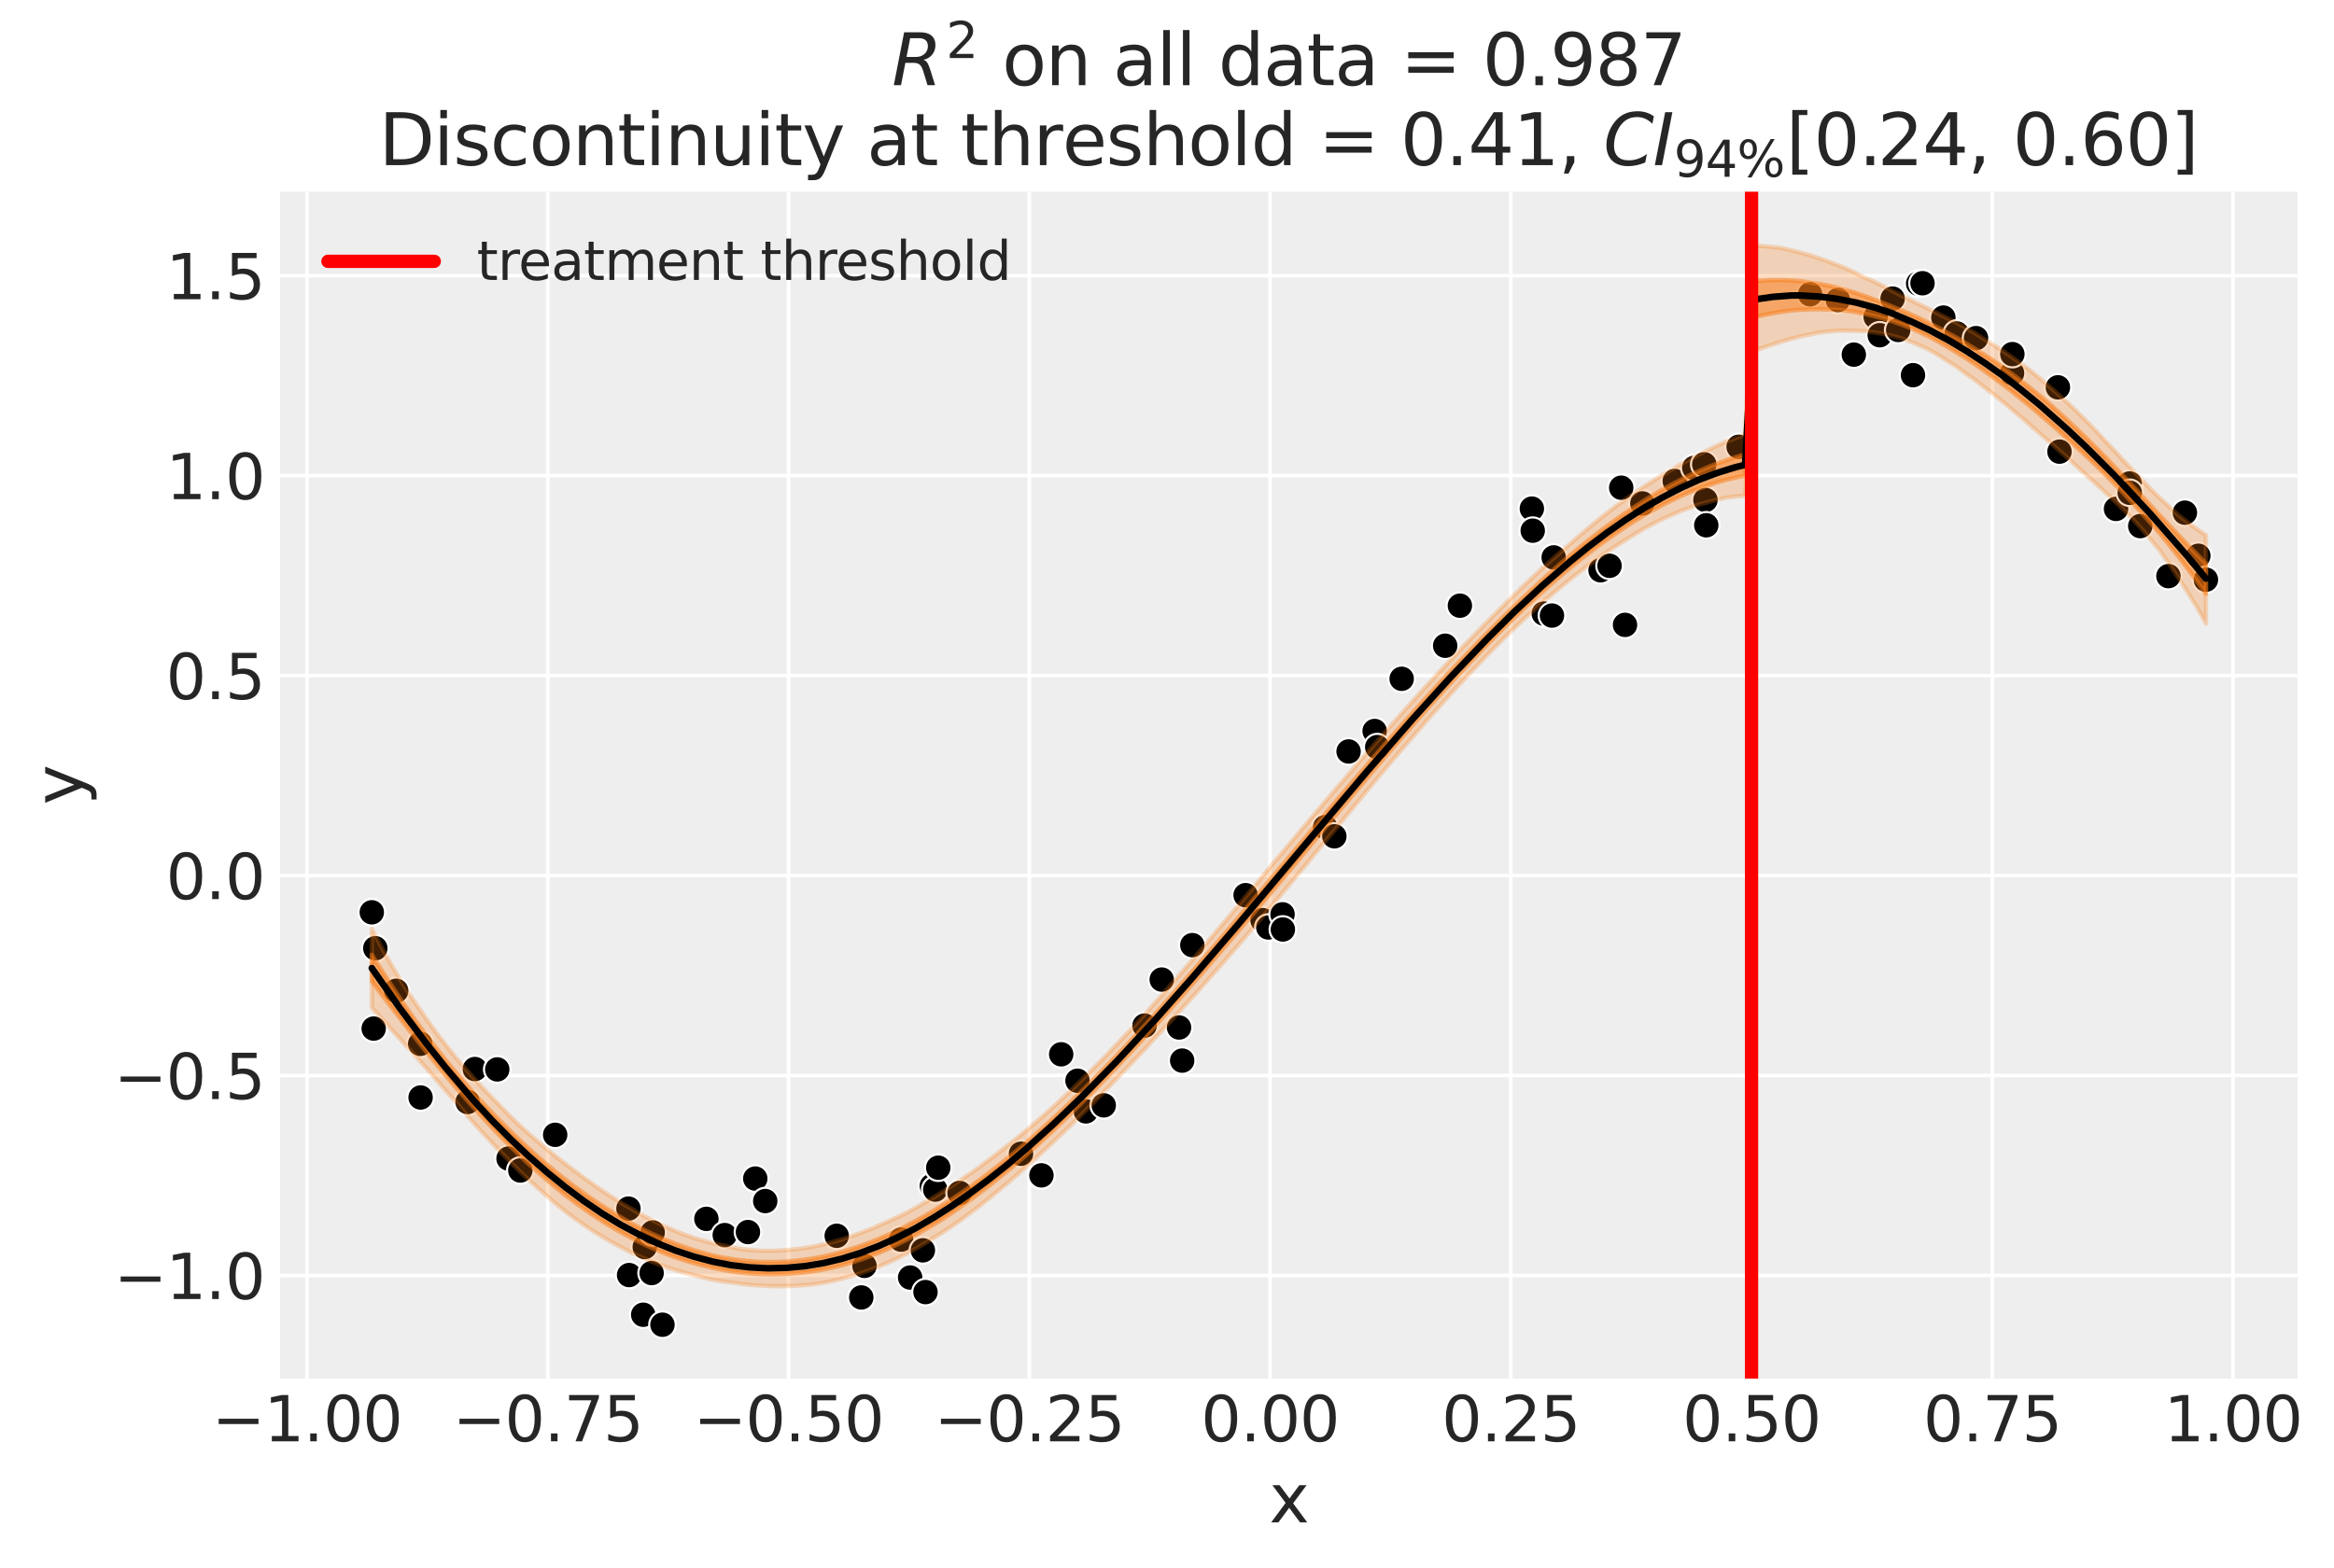 <?xml version="1.0" encoding="utf-8" standalone="no"?>
<!DOCTYPE svg PUBLIC "-//W3C//DTD SVG 1.1//EN"
  "http://www.w3.org/Graphics/SVG/1.1/DTD/svg11.dtd">
<svg xmlns:xlink="http://www.w3.org/1999/xlink" width="526.746pt" height="354pt" viewBox="0 0 526.746 354" xmlns="http://www.w3.org/2000/svg" version="1.1">
 <defs>
  <style type="text/css">*{stroke-linejoin: round; stroke-linecap: butt}</style>
 </defs>
 <g id="figure_1">
  <g id="patch_1">
   <path d="M 0 354 
L 526.746 354 
L 526.746 0 
L 0 0 
z
" style="fill: #ffffff"/>
  </g>
  <g id="axes_1">
   <g id="patch_2">
    <path d="M 63.213 311.233 
L 518.545 311.233 
L 518.545 43.277 
L 63.213 43.277 
z
" style="fill: #eeeeee"/>
   </g>
   <g id="matplotlib.axis_1">
    <g id="xtick_1">
     <g id="line2d_1">
      <path d="M 69.292 311.233 
L 69.292 43.277 
" clip-path="url(#p03561ee633)" style="fill: none; stroke: #ffffff; stroke-width: 0.8; stroke-linecap: round"/>
     </g>
     <g id="line2d_2"/>
     <g id="text_1">
      <!-- −1.00 -->
      <g style="fill: #262626" transform="translate(47.84 325.371) scale(0.14 -0.14)">
       <defs>
        <path id="DejaVuSans-2212" d="M 678 2272 
L 4684 2272 
L 4684 1741 
L 678 1741 
L 678 2272 
z
" transform="scale(0.016)"/>
        <path id="DejaVuSans-31" d="M 794 531 
L 1825 531 
L 1825 4091 
L 703 3866 
L 703 4441 
L 1819 4666 
L 2450 4666 
L 2450 531 
L 3481 531 
L 3481 0 
L 794 0 
L 794 531 
z
" transform="scale(0.016)"/>
        <path id="DejaVuSans-2e" d="M 684 794 
L 1344 794 
L 1344 0 
L 684 0 
L 684 794 
z
" transform="scale(0.016)"/>
        <path id="DejaVuSans-30" d="M 2034 4250 
Q 1547 4250 1301 3770 
Q 1056 3291 1056 2328 
Q 1056 1369 1301 889 
Q 1547 409 2034 409 
Q 2525 409 2770 889 
Q 3016 1369 3016 2328 
Q 3016 3291 2770 3770 
Q 2525 4250 2034 4250 
z
M 2034 4750 
Q 2819 4750 3233 4129 
Q 3647 3509 3647 2328 
Q 3647 1150 3233 529 
Q 2819 -91 2034 -91 
Q 1250 -91 836 529 
Q 422 1150 422 2328 
Q 422 3509 836 4129 
Q 1250 4750 2034 4750 
z
" transform="scale(0.016)"/>
       </defs>
       <use xlink:href="#DejaVuSans-2212"/>
       <use xlink:href="#DejaVuSans-31" x="83.789"/>
       <use xlink:href="#DejaVuSans-2e" x="147.412"/>
       <use xlink:href="#DejaVuSans-30" x="179.199"/>
       <use xlink:href="#DejaVuSans-30" x="242.822"/>
      </g>
     </g>
    </g>
    <g id="xtick_2">
     <g id="line2d_3">
      <path d="M 123.625 311.233 
L 123.625 43.277 
" clip-path="url(#p03561ee633)" style="fill: none; stroke: #ffffff; stroke-width: 0.8; stroke-linecap: round"/>
     </g>
     <g id="line2d_4"/>
     <g id="text_2">
      <!-- −0.75 -->
      <g style="fill: #262626" transform="translate(102.174 325.371) scale(0.14 -0.14)">
       <defs>
        <path id="DejaVuSans-37" d="M 525 4666 
L 3525 4666 
L 3525 4397 
L 1831 0 
L 1172 0 
L 2766 4134 
L 525 4134 
L 525 4666 
z
" transform="scale(0.016)"/>
        <path id="DejaVuSans-35" d="M 691 4666 
L 3169 4666 
L 3169 4134 
L 1269 4134 
L 1269 2991 
Q 1406 3038 1543 3061 
Q 1681 3084 1819 3084 
Q 2600 3084 3056 2656 
Q 3513 2228 3513 1497 
Q 3513 744 3044 326 
Q 2575 -91 1722 -91 
Q 1428 -91 1123 -41 
Q 819 9 494 109 
L 494 744 
Q 775 591 1075 516 
Q 1375 441 1709 441 
Q 2250 441 2565 725 
Q 2881 1009 2881 1497 
Q 2881 1984 2565 2268 
Q 2250 2553 1709 2553 
Q 1456 2553 1204 2497 
Q 953 2441 691 2322 
L 691 4666 
z
" transform="scale(0.016)"/>
       </defs>
       <use xlink:href="#DejaVuSans-2212"/>
       <use xlink:href="#DejaVuSans-30" x="83.789"/>
       <use xlink:href="#DejaVuSans-2e" x="147.412"/>
       <use xlink:href="#DejaVuSans-37" x="179.199"/>
       <use xlink:href="#DejaVuSans-35" x="242.822"/>
      </g>
     </g>
    </g>
    <g id="xtick_3">
     <g id="line2d_5">
      <path d="M 177.959 311.233 
L 177.959 43.277 
" clip-path="url(#p03561ee633)" style="fill: none; stroke: #ffffff; stroke-width: 0.8; stroke-linecap: round"/>
     </g>
     <g id="line2d_6"/>
     <g id="text_3">
      <!-- −0.50 -->
      <g style="fill: #262626" transform="translate(156.507 325.371) scale(0.14 -0.14)">
       <use xlink:href="#DejaVuSans-2212"/>
       <use xlink:href="#DejaVuSans-30" x="83.789"/>
       <use xlink:href="#DejaVuSans-2e" x="147.412"/>
       <use xlink:href="#DejaVuSans-35" x="179.199"/>
       <use xlink:href="#DejaVuSans-30" x="242.822"/>
      </g>
     </g>
    </g>
    <g id="xtick_4">
     <g id="line2d_7">
      <path d="M 232.292 311.233 
L 232.292 43.277 
" clip-path="url(#p03561ee633)" style="fill: none; stroke: #ffffff; stroke-width: 0.8; stroke-linecap: round"/>
     </g>
     <g id="line2d_8"/>
     <g id="text_4">
      <!-- −0.25 -->
      <g style="fill: #262626" transform="translate(210.841 325.371) scale(0.14 -0.14)">
       <defs>
        <path id="DejaVuSans-32" d="M 1228 531 
L 3431 531 
L 3431 0 
L 469 0 
L 469 531 
Q 828 903 1448 1529 
Q 2069 2156 2228 2338 
Q 2531 2678 2651 2914 
Q 2772 3150 2772 3378 
Q 2772 3750 2511 3984 
Q 2250 4219 1831 4219 
Q 1534 4219 1204 4116 
Q 875 4013 500 3803 
L 500 4441 
Q 881 4594 1212 4672 
Q 1544 4750 1819 4750 
Q 2544 4750 2975 4387 
Q 3406 4025 3406 3419 
Q 3406 3131 3298 2873 
Q 3191 2616 2906 2266 
Q 2828 2175 2409 1742 
Q 1991 1309 1228 531 
z
" transform="scale(0.016)"/>
       </defs>
       <use xlink:href="#DejaVuSans-2212"/>
       <use xlink:href="#DejaVuSans-30" x="83.789"/>
       <use xlink:href="#DejaVuSans-2e" x="147.412"/>
       <use xlink:href="#DejaVuSans-32" x="179.199"/>
       <use xlink:href="#DejaVuSans-35" x="242.822"/>
      </g>
     </g>
    </g>
    <g id="xtick_5">
     <g id="line2d_9">
      <path d="M 286.626 311.233 
L 286.626 43.277 
" clip-path="url(#p03561ee633)" style="fill: none; stroke: #ffffff; stroke-width: 0.8; stroke-linecap: round"/>
     </g>
     <g id="line2d_10"/>
     <g id="text_5">
      <!-- 0.00 -->
      <g style="fill: #262626" transform="translate(271.04 325.371) scale(0.14 -0.14)">
       <use xlink:href="#DejaVuSans-30"/>
       <use xlink:href="#DejaVuSans-2e" x="63.623"/>
       <use xlink:href="#DejaVuSans-30" x="95.41"/>
       <use xlink:href="#DejaVuSans-30" x="159.033"/>
      </g>
     </g>
    </g>
    <g id="xtick_6">
     <g id="line2d_11">
      <path d="M 340.96 311.233 
L 340.96 43.277 
" clip-path="url(#p03561ee633)" style="fill: none; stroke: #ffffff; stroke-width: 0.8; stroke-linecap: round"/>
     </g>
     <g id="line2d_12"/>
     <g id="text_6">
      <!-- 0.25 -->
      <g style="fill: #262626" transform="translate(325.374 325.371) scale(0.14 -0.14)">
       <use xlink:href="#DejaVuSans-30"/>
       <use xlink:href="#DejaVuSans-2e" x="63.623"/>
       <use xlink:href="#DejaVuSans-32" x="95.41"/>
       <use xlink:href="#DejaVuSans-35" x="159.033"/>
      </g>
     </g>
    </g>
    <g id="xtick_7">
     <g id="line2d_13">
      <path d="M 395.293 311.233 
L 395.293 43.277 
" clip-path="url(#p03561ee633)" style="fill: none; stroke: #ffffff; stroke-width: 0.8; stroke-linecap: round"/>
     </g>
     <g id="line2d_14"/>
     <g id="text_7">
      <!-- 0.50 -->
      <g style="fill: #262626" transform="translate(379.707 325.371) scale(0.14 -0.14)">
       <use xlink:href="#DejaVuSans-30"/>
       <use xlink:href="#DejaVuSans-2e" x="63.623"/>
       <use xlink:href="#DejaVuSans-35" x="95.41"/>
       <use xlink:href="#DejaVuSans-30" x="159.033"/>
      </g>
     </g>
    </g>
    <g id="xtick_8">
     <g id="line2d_15">
      <path d="M 449.627 311.233 
L 449.627 43.277 
" clip-path="url(#p03561ee633)" style="fill: none; stroke: #ffffff; stroke-width: 0.8; stroke-linecap: round"/>
     </g>
     <g id="line2d_16"/>
     <g id="text_8">
      <!-- 0.75 -->
      <g style="fill: #262626" transform="translate(434.041 325.371) scale(0.14 -0.14)">
       <use xlink:href="#DejaVuSans-30"/>
       <use xlink:href="#DejaVuSans-2e" x="63.623"/>
       <use xlink:href="#DejaVuSans-37" x="95.41"/>
       <use xlink:href="#DejaVuSans-35" x="159.033"/>
      </g>
     </g>
    </g>
    <g id="xtick_9">
     <g id="line2d_17">
      <path d="M 503.96 311.233 
L 503.96 43.277 
" clip-path="url(#p03561ee633)" style="fill: none; stroke: #ffffff; stroke-width: 0.8; stroke-linecap: round"/>
     </g>
     <g id="line2d_18"/>
     <g id="text_9">
      <!-- 1.00 -->
      <g style="fill: #262626" transform="translate(488.374 325.371) scale(0.14 -0.14)">
       <use xlink:href="#DejaVuSans-31"/>
       <use xlink:href="#DejaVuSans-2e" x="63.623"/>
       <use xlink:href="#DejaVuSans-30" x="95.41"/>
       <use xlink:href="#DejaVuSans-30" x="159.033"/>
      </g>
     </g>
    </g>
    <g id="text_10">
     <!-- x -->
     <g style="fill: #262626" transform="translate(286.44 343.68) scale(0.15 -0.15)">
      <defs>
       <path id="DejaVuSans-78" d="M 3513 3500 
L 2247 1797 
L 3578 0 
L 2900 0 
L 1881 1375 
L 863 0 
L 184 0 
L 1544 1831 
L 300 3500 
L 978 3500 
L 1906 2253 
L 2834 3500 
L 3513 3500 
z
" transform="scale(0.016)"/>
      </defs>
      <use xlink:href="#DejaVuSans-78"/>
     </g>
    </g>
   </g>
   <g id="matplotlib.axis_2">
    <g id="ytick_1">
     <g id="line2d_19">
      <path d="M 63.213 287.934 
L 518.545 287.934 
" clip-path="url(#p03561ee633)" style="fill: none; stroke: #ffffff; stroke-width: 0.8; stroke-linecap: round"/>
     </g>
     <g id="line2d_20"/>
     <g id="text_11">
      <!-- −1.0 -->
      <g style="fill: #262626" transform="translate(25.717 293.253) scale(0.14 -0.14)">
       <use xlink:href="#DejaVuSans-2212"/>
       <use xlink:href="#DejaVuSans-31" x="83.789"/>
       <use xlink:href="#DejaVuSans-2e" x="147.412"/>
       <use xlink:href="#DejaVuSans-30" x="179.199"/>
      </g>
     </g>
    </g>
    <g id="ytick_2">
     <g id="line2d_21">
      <path d="M 63.213 242.792 
L 518.545 242.792 
" clip-path="url(#p03561ee633)" style="fill: none; stroke: #ffffff; stroke-width: 0.8; stroke-linecap: round"/>
     </g>
     <g id="line2d_22"/>
     <g id="text_12">
      <!-- −0.5 -->
      <g style="fill: #262626" transform="translate(25.717 248.111) scale(0.14 -0.14)">
       <use xlink:href="#DejaVuSans-2212"/>
       <use xlink:href="#DejaVuSans-30" x="83.789"/>
       <use xlink:href="#DejaVuSans-2e" x="147.412"/>
       <use xlink:href="#DejaVuSans-35" x="179.199"/>
      </g>
     </g>
    </g>
    <g id="ytick_3">
     <g id="line2d_23">
      <path d="M 63.213 197.651 
L 518.545 197.651 
" clip-path="url(#p03561ee633)" style="fill: none; stroke: #ffffff; stroke-width: 0.8; stroke-linecap: round"/>
     </g>
     <g id="line2d_24"/>
     <g id="text_13">
      <!-- 0.0 -->
      <g style="fill: #262626" transform="translate(37.449 202.97) scale(0.14 -0.14)">
       <use xlink:href="#DejaVuSans-30"/>
       <use xlink:href="#DejaVuSans-2e" x="63.623"/>
       <use xlink:href="#DejaVuSans-30" x="95.41"/>
      </g>
     </g>
    </g>
    <g id="ytick_4">
     <g id="line2d_25">
      <path d="M 63.213 152.51 
L 518.545 152.51 
" clip-path="url(#p03561ee633)" style="fill: none; stroke: #ffffff; stroke-width: 0.8; stroke-linecap: round"/>
     </g>
     <g id="line2d_26"/>
     <g id="text_14">
      <!-- 0.5 -->
      <g style="fill: #262626" transform="translate(37.449 157.828) scale(0.14 -0.14)">
       <use xlink:href="#DejaVuSans-30"/>
       <use xlink:href="#DejaVuSans-2e" x="63.623"/>
       <use xlink:href="#DejaVuSans-35" x="95.41"/>
      </g>
     </g>
    </g>
    <g id="ytick_5">
     <g id="line2d_27">
      <path d="M 63.213 107.368 
L 518.545 107.368 
" clip-path="url(#p03561ee633)" style="fill: none; stroke: #ffffff; stroke-width: 0.8; stroke-linecap: round"/>
     </g>
     <g id="line2d_28"/>
     <g id="text_15">
      <!-- 1.0 -->
      <g style="fill: #262626" transform="translate(37.449 112.687) scale(0.14 -0.14)">
       <use xlink:href="#DejaVuSans-31"/>
       <use xlink:href="#DejaVuSans-2e" x="63.623"/>
       <use xlink:href="#DejaVuSans-30" x="95.41"/>
      </g>
     </g>
    </g>
    <g id="ytick_6">
     <g id="line2d_29">
      <path d="M 63.213 62.227 
L 518.545 62.227 
" clip-path="url(#p03561ee633)" style="fill: none; stroke: #ffffff; stroke-width: 0.8; stroke-linecap: round"/>
     </g>
     <g id="line2d_30"/>
     <g id="text_16">
      <!-- 1.5 -->
      <g style="fill: #262626" transform="translate(37.449 67.546) scale(0.14 -0.14)">
       <use xlink:href="#DejaVuSans-31"/>
       <use xlink:href="#DejaVuSans-2e" x="63.623"/>
       <use xlink:href="#DejaVuSans-35" x="95.41"/>
      </g>
     </g>
    </g>
    <g id="text_17">
     <!-- y -->
     <g style="fill: #262626" transform="translate(18.598 181.694) rotate(-90) scale(0.15 -0.15)">
      <defs>
       <path id="DejaVuSans-79" d="M 2059 -325 
Q 1816 -950 1584 -1140 
Q 1353 -1331 966 -1331 
L 506 -1331 
L 506 -850 
L 844 -850 
Q 1081 -850 1212 -737 
Q 1344 -625 1503 -206 
L 1606 56 
L 191 3500 
L 800 3500 
L 1894 763 
L 2988 3500 
L 3597 3500 
L 2059 -325 
z
" transform="scale(0.016)"/>
      </defs>
      <use xlink:href="#DejaVuSans-79"/>
     </g>
    </g>
   </g>
   <g id="PathCollection_1">
    <defs>
     <path id="mfb56348a23" d="M 0 3 
C 0.796 3 1.559 2.684 2.121 2.121 
C 2.684 1.559 3 0.796 3 0 
C 3 -0.796 2.684 -1.559 2.121 -2.121 
C 1.559 -2.684 0.796 -3 0 -3 
C -0.796 -3 -1.559 -2.684 -2.121 -2.121 
C -2.684 -1.559 -3 -0.796 -3 0 
C -3 0.796 -2.684 1.559 -2.121 2.121 
C -1.559 2.684 -0.796 3 0 3 
z
" style="stroke: #ffffff; stroke-width: 0.48"/>
    </defs>
    <g clip-path="url(#p03561ee633)">
     <use xlink:href="#mfb56348a23" x="83.91" y="205.95" style="stroke: #ffffff; stroke-width: 0.48"/>
     <use xlink:href="#mfb56348a23" x="84.336" y="232.199" style="stroke: #ffffff; stroke-width: 0.48"/>
     <use xlink:href="#mfb56348a23" x="84.699" y="214.063" style="stroke: #ffffff; stroke-width: 0.48"/>
     <use xlink:href="#mfb56348a23" x="89.413" y="223.674" style="stroke: #ffffff; stroke-width: 0.48"/>
     <use xlink:href="#mfb56348a23" x="94.835" y="235.643" style="stroke: #ffffff; stroke-width: 0.48"/>
     <use xlink:href="#mfb56348a23" x="94.921" y="247.753" style="stroke: #ffffff; stroke-width: 0.48"/>
     <use xlink:href="#mfb56348a23" x="105.527" y="248.771" style="stroke: #ffffff; stroke-width: 0.48"/>
     <use xlink:href="#mfb56348a23" x="107.175" y="241.332" style="stroke: #ffffff; stroke-width: 0.48"/>
     <use xlink:href="#mfb56348a23" x="112.222" y="241.418" style="stroke: #ffffff; stroke-width: 0.48"/>
     <use xlink:href="#mfb56348a23" x="114.769" y="261.548" style="stroke: #ffffff; stroke-width: 0.48"/>
     <use xlink:href="#mfb56348a23" x="117.424" y="264.232" style="stroke: #ffffff; stroke-width: 0.48"/>
     <use xlink:href="#mfb56348a23" x="125.295" y="256.182" style="stroke: #ffffff; stroke-width: 0.48"/>
     <use xlink:href="#mfb56348a23" x="141.833" y="272.836" style="stroke: #ffffff; stroke-width: 0.48"/>
     <use xlink:href="#mfb56348a23" x="141.976" y="287.843" style="stroke: #ffffff; stroke-width: 0.48"/>
     <use xlink:href="#mfb56348a23" x="145.163" y="296.8" style="stroke: #ffffff; stroke-width: 0.48"/>
     <use xlink:href="#mfb56348a23" x="145.509" y="281.511" style="stroke: #ffffff; stroke-width: 0.48"/>
     <use xlink:href="#mfb56348a23" x="147.059" y="287.389" style="stroke: #ffffff; stroke-width: 0.48"/>
     <use xlink:href="#mfb56348a23" x="147.299" y="278.234" style="stroke: #ffffff; stroke-width: 0.48"/>
     <use xlink:href="#mfb56348a23" x="149.509" y="299.053" style="stroke: #ffffff; stroke-width: 0.48"/>
     <use xlink:href="#mfb56348a23" x="159.418" y="275.155" style="stroke: #ffffff; stroke-width: 0.48"/>
     <use xlink:href="#mfb56348a23" x="163.565" y="278.819" style="stroke: #ffffff; stroke-width: 0.48"/>
     <use xlink:href="#mfb56348a23" x="168.798" y="278.134" style="stroke: #ffffff; stroke-width: 0.48"/>
     <use xlink:href="#mfb56348a23" x="170.455" y="266.058" style="stroke: #ffffff; stroke-width: 0.48"/>
     <use xlink:href="#mfb56348a23" x="172.701" y="271.139" style="stroke: #ffffff; stroke-width: 0.48"/>
     <use xlink:href="#mfb56348a23" x="188.833" y="278.973" style="stroke: #ffffff; stroke-width: 0.48"/>
     <use xlink:href="#mfb56348a23" x="194.38" y="292.896" style="stroke: #ffffff; stroke-width: 0.48"/>
     <use xlink:href="#mfb56348a23" x="195.103" y="285.768" style="stroke: #ffffff; stroke-width: 0.48"/>
     <use xlink:href="#mfb56348a23" x="203.35" y="279.843" style="stroke: #ffffff; stroke-width: 0.48"/>
     <use xlink:href="#mfb56348a23" x="205.406" y="288.4" style="stroke: #ffffff; stroke-width: 0.48"/>
     <use xlink:href="#mfb56348a23" x="208.282" y="282.261" style="stroke: #ffffff; stroke-width: 0.48"/>
     <use xlink:href="#mfb56348a23" x="208.871" y="291.687" style="stroke: #ffffff; stroke-width: 0.48"/>
     <use xlink:href="#mfb56348a23" x="210.295" y="267.702" style="stroke: #ffffff; stroke-width: 0.48"/>
     <use xlink:href="#mfb56348a23" x="211.069" y="268.543" style="stroke: #ffffff; stroke-width: 0.48"/>
     <use xlink:href="#mfb56348a23" x="211.749" y="263.605" style="stroke: #ffffff; stroke-width: 0.48"/>
     <use xlink:href="#mfb56348a23" x="216.562" y="269.312" style="stroke: #ffffff; stroke-width: 0.48"/>
     <use xlink:href="#mfb56348a23" x="230.423" y="260.457" style="stroke: #ffffff; stroke-width: 0.48"/>
     <use xlink:href="#mfb56348a23" x="235.038" y="265.332" style="stroke: #ffffff; stroke-width: 0.48"/>
     <use xlink:href="#mfb56348a23" x="239.493" y="238.005" style="stroke: #ffffff; stroke-width: 0.48"/>
     <use xlink:href="#mfb56348a23" x="243.175" y="243.971" style="stroke: #ffffff; stroke-width: 0.48"/>
     <use xlink:href="#mfb56348a23" x="245.068" y="250.893" style="stroke: #ffffff; stroke-width: 0.48"/>
     <use xlink:href="#mfb56348a23" x="249.101" y="249.531" style="stroke: #ffffff; stroke-width: 0.48"/>
     <use xlink:href="#mfb56348a23" x="258.306" y="231.529" style="stroke: #ffffff; stroke-width: 0.48"/>
     <use xlink:href="#mfb56348a23" x="262.182" y="221.136" style="stroke: #ffffff; stroke-width: 0.48"/>
     <use xlink:href="#mfb56348a23" x="266.093" y="231.954" style="stroke: #ffffff; stroke-width: 0.48"/>
     <use xlink:href="#mfb56348a23" x="266.798" y="239.427" style="stroke: #ffffff; stroke-width: 0.48"/>
     <use xlink:href="#mfb56348a23" x="269.088" y="213.36" style="stroke: #ffffff; stroke-width: 0.48"/>
     <use xlink:href="#mfb56348a23" x="281.113" y="202.082" style="stroke: #ffffff; stroke-width: 0.48"/>
     <use xlink:href="#mfb56348a23" x="284.936" y="207.72" style="stroke: #ffffff; stroke-width: 0.48"/>
     <use xlink:href="#mfb56348a23" x="286.236" y="209.373" style="stroke: #ffffff; stroke-width: 0.48"/>
     <use xlink:href="#mfb56348a23" x="289.455" y="206.405" style="stroke: #ffffff; stroke-width: 0.48"/>
     <use xlink:href="#mfb56348a23" x="289.523" y="209.826" style="stroke: #ffffff; stroke-width: 0.48"/>
     <use xlink:href="#mfb56348a23" x="299.076" y="186.731" style="stroke: #ffffff; stroke-width: 0.48"/>
     <use xlink:href="#mfb56348a23" x="301.144" y="188.795" style="stroke: #ffffff; stroke-width: 0.48"/>
     <use xlink:href="#mfb56348a23" x="304.354" y="169.643" style="stroke: #ffffff; stroke-width: 0.48"/>
     <use xlink:href="#mfb56348a23" x="310.233" y="165.022" style="stroke: #ffffff; stroke-width: 0.48"/>
     <use xlink:href="#mfb56348a23" x="310.816" y="168.655" style="stroke: #ffffff; stroke-width: 0.48"/>
     <use xlink:href="#mfb56348a23" x="316.333" y="153.235" style="stroke: #ffffff; stroke-width: 0.48"/>
     <use xlink:href="#mfb56348a23" x="326.153" y="145.771" style="stroke: #ffffff; stroke-width: 0.48"/>
     <use xlink:href="#mfb56348a23" x="329.474" y="136.73" style="stroke: #ffffff; stroke-width: 0.48"/>
     <use xlink:href="#mfb56348a23" x="345.717" y="114.815" style="stroke: #ffffff; stroke-width: 0.48"/>
     <use xlink:href="#mfb56348a23" x="345.912" y="119.799" style="stroke: #ffffff; stroke-width: 0.48"/>
     <use xlink:href="#mfb56348a23" x="348.409" y="138.516" style="stroke: #ffffff; stroke-width: 0.48"/>
     <use xlink:href="#mfb56348a23" x="350.254" y="138.961" style="stroke: #ffffff; stroke-width: 0.48"/>
     <use xlink:href="#mfb56348a23" x="350.643" y="125.834" style="stroke: #ffffff; stroke-width: 0.48"/>
     <use xlink:href="#mfb56348a23" x="361.214" y="128.739" style="stroke: #ffffff; stroke-width: 0.48"/>
     <use xlink:href="#mfb56348a23" x="363.251" y="127.728" style="stroke: #ffffff; stroke-width: 0.48"/>
     <use xlink:href="#mfb56348a23" x="365.881" y="110.098" style="stroke: #ffffff; stroke-width: 0.48"/>
     <use xlink:href="#mfb56348a23" x="366.742" y="141.064" style="stroke: #ffffff; stroke-width: 0.48"/>
     <use xlink:href="#mfb56348a23" x="370.659" y="113.648" style="stroke: #ffffff; stroke-width: 0.48"/>
     <use xlink:href="#mfb56348a23" x="377.969" y="108.59" style="stroke: #ffffff; stroke-width: 0.48"/>
     <use xlink:href="#mfb56348a23" x="382.374" y="105.612" style="stroke: #ffffff; stroke-width: 0.48"/>
     <use xlink:href="#mfb56348a23" x="384.628" y="104.821" style="stroke: #ffffff; stroke-width: 0.48"/>
     <use xlink:href="#mfb56348a23" x="384.895" y="112.882" style="stroke: #ffffff; stroke-width: 0.48"/>
     <use xlink:href="#mfb56348a23" x="385.077" y="118.58" style="stroke: #ffffff; stroke-width: 0.48"/>
     <use xlink:href="#mfb56348a23" x="392.383" y="100.867" style="stroke: #ffffff; stroke-width: 0.48"/>
     <use xlink:href="#mfb56348a23" x="408.506" y="66.432" style="stroke: #ffffff; stroke-width: 0.48"/>
     <use xlink:href="#mfb56348a23" x="414.789" y="67.727" style="stroke: #ffffff; stroke-width: 0.48"/>
     <use xlink:href="#mfb56348a23" x="418.38" y="80.057" style="stroke: #ffffff; stroke-width: 0.48"/>
     <use xlink:href="#mfb56348a23" x="423.312" y="71.53" style="stroke: #ffffff; stroke-width: 0.48"/>
     <use xlink:href="#mfb56348a23" x="424.221" y="75.678" style="stroke: #ffffff; stroke-width: 0.48"/>
     <use xlink:href="#mfb56348a23" x="427.131" y="67.409" style="stroke: #ffffff; stroke-width: 0.48"/>
     <use xlink:href="#mfb56348a23" x="428.394" y="74.486" style="stroke: #ffffff; stroke-width: 0.48"/>
     <use xlink:href="#mfb56348a23" x="431.733" y="84.697" style="stroke: #ffffff; stroke-width: 0.48"/>
     <use xlink:href="#mfb56348a23" x="432.894" y="64.017" style="stroke: #ffffff; stroke-width: 0.48"/>
     <use xlink:href="#mfb56348a23" x="433.88" y="63.939" style="stroke: #ffffff; stroke-width: 0.48"/>
     <use xlink:href="#mfb56348a23" x="438.592" y="71.692" style="stroke: #ffffff; stroke-width: 0.48"/>
     <use xlink:href="#mfb56348a23" x="441.619" y="75.282" style="stroke: #ffffff; stroke-width: 0.48"/>
     <use xlink:href="#mfb56348a23" x="445.959" y="76.329" style="stroke: #ffffff; stroke-width: 0.48"/>
     <use xlink:href="#mfb56348a23" x="454.086" y="84.235" style="stroke: #ffffff; stroke-width: 0.48"/>
     <use xlink:href="#mfb56348a23" x="454.16" y="79.939" style="stroke: #ffffff; stroke-width: 0.48"/>
     <use xlink:href="#mfb56348a23" x="464.439" y="87.439" style="stroke: #ffffff; stroke-width: 0.48"/>
     <use xlink:href="#mfb56348a23" x="464.787" y="101.957" style="stroke: #ffffff; stroke-width: 0.48"/>
     <use xlink:href="#mfb56348a23" x="477.549" y="114.886" style="stroke: #ffffff; stroke-width: 0.48"/>
     <use xlink:href="#mfb56348a23" x="480.629" y="109.148" style="stroke: #ffffff; stroke-width: 0.48"/>
     <use xlink:href="#mfb56348a23" x="480.649" y="111.246" style="stroke: #ffffff; stroke-width: 0.48"/>
     <use xlink:href="#mfb56348a23" x="483.017" y="118.765" style="stroke: #ffffff; stroke-width: 0.48"/>
     <use xlink:href="#mfb56348a23" x="489.376" y="130.06" style="stroke: #ffffff; stroke-width: 0.48"/>
     <use xlink:href="#mfb56348a23" x="493.102" y="115.733" style="stroke: #ffffff; stroke-width: 0.48"/>
     <use xlink:href="#mfb56348a23" x="496.133" y="125.466" style="stroke: #ffffff; stroke-width: 0.48"/>
     <use xlink:href="#mfb56348a23" x="497.848" y="130.861" style="stroke: #ffffff; stroke-width: 0.48"/>
    </g>
   </g>
   <g id="PolyCollection_1">
    <defs>
     <path id="m5033403a07" d="M 83.91 -144.308 
L 83.91 -126.541 
L 85.99 -124.21 
L 88.07 -121.887 
L 90.15 -119.615 
L 92.23 -117.283 
L 94.31 -115.022 
L 96.391 -112.659 
L 98.471 -110.236 
L 100.551 -107.832 
L 102.631 -105.496 
L 104.711 -103.019 
L 106.791 -100.616 
L 108.871 -98.342 
L 110.951 -96.083 
L 113.031 -93.893 
L 115.111 -91.756 
L 117.191 -89.67 
L 119.272 -87.693 
L 121.352 -85.831 
L 123.432 -84.005 
L 125.512 -82.209 
L 127.592 -80.517 
L 129.672 -78.966 
L 131.752 -77.497 
L 133.832 -76.103 
L 135.912 -74.85 
L 137.992 -73.613 
L 140.072 -72.493 
L 142.153 -71.393 
L 144.233 -70.404 
L 146.313 -69.511 
L 148.393 -68.682 
L 150.473 -67.925 
L 152.553 -67.249 
L 154.633 -66.642 
L 156.713 -66.089 
L 158.793 -65.567 
L 160.873 -65.1 
L 162.953 -64.755 
L 165.034 -64.476 
L 167.114 -64.189 
L 169.194 -63.95 
L 171.274 -63.814 
L 173.354 -63.682 
L 175.434 -63.634 
L 177.514 -63.663 
L 179.594 -63.731 
L 181.674 -63.888 
L 183.754 -64.087 
L 185.834 -64.424 
L 187.915 -64.831 
L 189.995 -65.342 
L 192.075 -65.922 
L 194.155 -66.518 
L 196.235 -67.264 
L 198.315 -68.065 
L 200.395 -68.953 
L 202.475 -69.917 
L 204.555 -70.973 
L 206.635 -72.084 
L 208.715 -73.31 
L 210.796 -74.582 
L 212.876 -75.904 
L 214.956 -77.26 
L 217.036 -78.735 
L 219.116 -80.307 
L 221.196 -81.876 
L 223.276 -83.514 
L 225.356 -85.235 
L 227.436 -86.979 
L 229.516 -88.762 
L 231.596 -90.635 
L 233.677 -92.508 
L 235.757 -94.405 
L 237.837 -96.358 
L 239.917 -98.317 
L 241.997 -100.319 
L 244.077 -102.369 
L 246.157 -104.478 
L 248.237 -106.583 
L 250.317 -108.75 
L 252.397 -110.926 
L 254.477 -113.086 
L 256.558 -115.281 
L 258.638 -117.463 
L 260.718 -119.726 
L 262.798 -121.958 
L 264.878 -124.207 
L 266.958 -126.525 
L 269.038 -128.829 
L 271.118 -131.126 
L 273.198 -133.488 
L 275.278 -135.814 
L 277.358 -138.219 
L 279.439 -140.614 
L 281.519 -143.051 
L 283.599 -145.483 
L 285.679 -147.94 
L 287.759 -150.413 
L 289.839 -152.908 
L 291.919 -155.42 
L 293.999 -157.926 
L 296.079 -160.458 
L 298.159 -162.972 
L 300.239 -165.454 
L 302.319 -167.958 
L 304.4 -170.516 
L 306.48 -173.05 
L 308.56 -175.569 
L 310.64 -178.06 
L 312.72 -180.539 
L 314.8 -183.017 
L 316.88 -185.419 
L 318.96 -187.828 
L 321.04 -190.204 
L 323.12 -192.602 
L 325.2 -194.889 
L 327.281 -197.228 
L 329.361 -199.496 
L 331.441 -201.728 
L 333.521 -203.905 
L 335.601 -206.091 
L 337.681 -208.197 
L 339.761 -210.269 
L 341.841 -212.277 
L 343.921 -214.255 
L 346.001 -216.103 
L 348.081 -217.989 
L 350.162 -219.762 
L 352.242 -221.493 
L 354.322 -223.184 
L 356.402 -224.827 
L 358.482 -226.415 
L 360.562 -227.923 
L 362.642 -229.384 
L 364.722 -230.748 
L 366.802 -232.083 
L 368.882 -233.37 
L 370.962 -234.621 
L 373.043 -235.745 
L 375.123 -236.796 
L 377.203 -237.714 
L 379.283 -238.634 
L 381.363 -239.379 
L 383.443 -240.112 
L 385.523 -240.659 
L 387.603 -241.21 
L 389.683 -241.678 
L 391.763 -241.932 
L 393.843 -242.103 
L 395.924 -274.802 
L 398.004 -275.557 
L 400.084 -276.232 
L 402.164 -276.922 
L 404.244 -277.503 
L 406.324 -278.041 
L 408.404 -278.465 
L 410.484 -278.906 
L 412.564 -279.139 
L 414.644 -279.343 
L 416.724 -279.358 
L 418.805 -279.308 
L 420.885 -279.228 
L 422.965 -278.949 
L 425.045 -278.655 
L 427.125 -278.177 
L 429.205 -277.588 
L 431.285 -276.835 
L 433.365 -275.963 
L 435.445 -275 
L 437.525 -273.774 
L 439.605 -272.439 
L 441.686 -271.148 
L 443.766 -269.58 
L 445.846 -268.136 
L 447.926 -266.493 
L 450.006 -264.909 
L 452.086 -263.22 
L 454.166 -261.501 
L 456.246 -259.735 
L 458.326 -257.9 
L 460.406 -256.108 
L 462.486 -254.302 
L 464.567 -252.445 
L 466.647 -250.611 
L 468.727 -248.677 
L 470.807 -246.814 
L 472.887 -244.913 
L 474.967 -243.017 
L 477.047 -241.049 
L 479.127 -239.053 
L 481.207 -236.967 
L 483.287 -234.658 
L 485.367 -232.228 
L 487.448 -229.693 
L 489.528 -226.72 
L 491.608 -223.604 
L 493.688 -220.32 
L 495.768 -217.012 
L 497.848 -213.256 
L 497.848 -233.162 
L 497.848 -233.162 
L 495.768 -234.602 
L 493.688 -236.114 
L 491.608 -237.727 
L 489.528 -239.631 
L 487.448 -241.544 
L 485.367 -243.598 
L 483.287 -245.791 
L 481.207 -247.956 
L 479.127 -250.135 
L 477.047 -252.444 
L 474.967 -254.606 
L 472.887 -256.883 
L 470.807 -259.009 
L 468.727 -261.056 
L 466.647 -263.046 
L 464.567 -264.938 
L 462.486 -266.755 
L 460.406 -268.556 
L 458.326 -270.248 
L 456.246 -271.804 
L 454.166 -273.305 
L 452.086 -274.752 
L 450.006 -276.046 
L 447.926 -277.375 
L 445.846 -278.703 
L 443.766 -279.924 
L 441.686 -281.05 
L 439.605 -282.088 
L 437.525 -283.131 
L 435.445 -284.182 
L 433.365 -285.198 
L 431.285 -286.183 
L 429.205 -287.234 
L 427.125 -288.293 
L 425.045 -289.383 
L 422.965 -290.402 
L 420.885 -291.31 
L 418.805 -292.362 
L 416.724 -293.349 
L 414.644 -294.175 
L 412.564 -294.99 
L 410.484 -295.714 
L 408.404 -296.403 
L 406.324 -296.972 
L 404.244 -297.509 
L 402.164 -297.987 
L 400.084 -298.243 
L 398.004 -298.428 
L 395.924 -298.543 
L 393.843 -255.897 
L 391.763 -255.141 
L 389.683 -254.351 
L 387.603 -253.426 
L 385.523 -252.443 
L 383.443 -251.408 
L 381.363 -250.336 
L 379.283 -249.172 
L 377.203 -247.946 
L 375.123 -246.745 
L 373.043 -245.406 
L 370.962 -244.123 
L 368.882 -242.669 
L 366.802 -241.266 
L 364.722 -239.73 
L 362.642 -238.142 
L 360.562 -236.503 
L 358.482 -234.797 
L 356.402 -233.034 
L 354.322 -231.21 
L 352.242 -229.412 
L 350.162 -227.589 
L 348.081 -225.734 
L 346.001 -223.764 
L 343.921 -221.832 
L 341.841 -219.774 
L 339.761 -217.747 
L 337.681 -215.668 
L 335.601 -213.591 
L 333.521 -211.456 
L 331.441 -209.34 
L 329.361 -207.125 
L 327.281 -204.952 
L 325.2 -202.691 
L 323.12 -200.464 
L 321.04 -198.177 
L 318.96 -195.873 
L 316.88 -193.534 
L 314.8 -191.22 
L 312.72 -188.877 
L 310.64 -186.483 
L 308.56 -184.109 
L 306.48 -181.713 
L 304.4 -179.264 
L 302.319 -176.84 
L 300.239 -174.422 
L 298.159 -171.965 
L 296.079 -169.499 
L 293.999 -167.034 
L 291.919 -164.547 
L 289.839 -162.05 
L 287.759 -159.59 
L 285.679 -157.092 
L 283.599 -154.565 
L 281.519 -152.062 
L 279.439 -149.558 
L 277.358 -147.068 
L 275.278 -144.622 
L 273.198 -142.152 
L 271.118 -139.676 
L 269.038 -137.224 
L 266.958 -134.819 
L 264.878 -132.416 
L 262.798 -130.009 
L 260.718 -127.661 
L 258.638 -125.329 
L 256.558 -123.033 
L 254.477 -120.815 
L 252.397 -118.624 
L 250.317 -116.42 
L 248.237 -114.309 
L 246.157 -112.23 
L 244.077 -110.181 
L 241.997 -108.114 
L 239.917 -106.169 
L 237.837 -104.246 
L 235.757 -102.389 
L 233.677 -100.58 
L 231.596 -98.779 
L 229.516 -97.065 
L 227.436 -95.415 
L 225.356 -93.79 
L 223.276 -92.218 
L 221.196 -90.649 
L 219.116 -89.163 
L 217.036 -87.778 
L 214.956 -86.426 
L 212.876 -85.062 
L 210.796 -83.731 
L 208.715 -82.535 
L 206.635 -81.339 
L 204.555 -80.204 
L 202.475 -79.206 
L 200.395 -78.246 
L 198.315 -77.33 
L 196.235 -76.438 
L 194.155 -75.648 
L 192.075 -74.904 
L 189.995 -74.218 
L 187.915 -73.607 
L 185.834 -73.072 
L 183.754 -72.625 
L 181.674 -72.271 
L 179.594 -72 
L 177.514 -71.8 
L 175.434 -71.683 
L 173.354 -71.619 
L 171.274 -71.665 
L 169.194 -71.801 
L 167.114 -72.058 
L 165.034 -72.457 
L 162.953 -72.906 
L 160.873 -73.327 
L 158.793 -73.884 
L 156.713 -74.503 
L 154.633 -75.228 
L 152.553 -76.034 
L 150.473 -76.949 
L 148.393 -77.962 
L 146.313 -78.966 
L 144.233 -80.081 
L 142.153 -81.323 
L 140.072 -82.517 
L 137.992 -83.836 
L 135.912 -85.209 
L 133.832 -86.636 
L 131.752 -88.12 
L 129.672 -89.685 
L 127.592 -91.27 
L 125.512 -92.868 
L 123.432 -94.583 
L 121.352 -96.318 
L 119.272 -98.107 
L 117.191 -99.99 
L 115.111 -102.018 
L 113.031 -104.176 
L 110.951 -106.272 
L 108.871 -108.473 
L 106.791 -110.766 
L 104.711 -113.113 
L 102.631 -115.543 
L 100.551 -118.175 
L 98.471 -120.838 
L 96.391 -123.734 
L 94.31 -126.731 
L 92.23 -129.813 
L 90.15 -133.132 
L 88.07 -136.602 
L 85.99 -140.37 
L 83.91 -144.308 
z
" style="stroke: #fa7c17; stroke-opacity: 0.25"/>
    </defs>
    <g clip-path="url(#p03561ee633)">
     <use xlink:href="#m5033403a07" x="0" y="354" style="fill: #fa7c17; fill-opacity: 0.25; stroke: #fa7c17; stroke-opacity: 0.25"/>
    </g>
   </g>
   <g id="PolyCollection_2">
    <defs>
     <path id="m2835446711" d="M 83.91 -138.458 
L 83.91 -132.498 
L 85.99 -129.675 
L 88.07 -126.976 
L 90.15 -124.281 
L 92.23 -121.583 
L 94.31 -118.943 
L 96.391 -116.331 
L 98.471 -113.798 
L 100.551 -111.277 
L 102.631 -108.812 
L 104.711 -106.426 
L 106.791 -104.099 
L 108.871 -101.781 
L 110.951 -99.558 
L 113.031 -97.382 
L 115.111 -95.3 
L 117.191 -93.263 
L 119.272 -91.301 
L 121.352 -89.436 
L 123.432 -87.62 
L 125.512 -85.892 
L 127.592 -84.216 
L 129.672 -82.628 
L 131.752 -81.129 
L 133.832 -79.683 
L 135.912 -78.324 
L 137.992 -77.034 
L 140.072 -75.832 
L 142.153 -74.71 
L 144.233 -73.64 
L 146.313 -72.655 
L 148.393 -71.733 
L 150.473 -70.887 
L 152.553 -70.112 
L 154.633 -69.432 
L 156.713 -68.808 
L 158.793 -68.273 
L 160.873 -67.783 
L 162.953 -67.357 
L 165.034 -66.988 
L 167.114 -66.729 
L 169.194 -66.522 
L 171.274 -66.386 
L 173.354 -66.333 
L 175.434 -66.338 
L 177.514 -66.423 
L 179.594 -66.581 
L 181.674 -66.77 
L 183.754 -67.049 
L 185.834 -67.413 
L 187.915 -67.851 
L 189.995 -68.369 
L 192.075 -68.951 
L 194.155 -69.61 
L 196.235 -70.37 
L 198.315 -71.183 
L 200.395 -72.075 
L 202.475 -73.048 
L 204.555 -74.096 
L 206.635 -75.208 
L 208.715 -76.392 
L 210.796 -77.626 
L 212.876 -78.905 
L 214.956 -80.283 
L 217.036 -81.721 
L 219.116 -83.218 
L 221.196 -84.771 
L 223.276 -86.363 
L 225.356 -88.039 
L 227.436 -89.724 
L 229.516 -91.46 
L 231.596 -93.271 
L 233.677 -95.134 
L 235.757 -97.031 
L 237.837 -98.948 
L 239.917 -100.947 
L 241.997 -102.969 
L 244.077 -105.015 
L 246.157 -107.082 
L 248.237 -109.206 
L 250.317 -111.35 
L 252.397 -113.52 
L 254.477 -115.725 
L 256.558 -117.942 
L 258.638 -120.191 
L 260.718 -122.444 
L 262.798 -124.748 
L 264.878 -127.065 
L 266.958 -129.405 
L 269.038 -131.773 
L 271.118 -134.132 
L 273.198 -136.523 
L 275.278 -138.951 
L 277.358 -141.37 
L 279.439 -143.795 
L 281.519 -146.223 
L 283.599 -148.669 
L 285.679 -151.119 
L 287.759 -153.577 
L 289.839 -156.053 
L 291.919 -158.541 
L 293.999 -161.046 
L 296.079 -163.532 
L 298.159 -166.024 
L 300.239 -168.534 
L 302.319 -171.018 
L 304.4 -173.479 
L 306.48 -175.921 
L 308.56 -178.377 
L 310.64 -180.827 
L 312.72 -183.259 
L 314.8 -185.66 
L 316.88 -188.058 
L 318.96 -190.439 
L 321.04 -192.782 
L 323.12 -195.12 
L 325.2 -197.411 
L 327.281 -199.677 
L 329.361 -201.923 
L 331.441 -204.124 
L 333.521 -206.298 
L 335.601 -208.439 
L 337.681 -210.558 
L 339.761 -212.613 
L 341.841 -214.643 
L 343.921 -216.603 
L 346.001 -218.525 
L 348.081 -220.4 
L 350.162 -222.236 
L 352.242 -224.017 
L 354.322 -225.781 
L 356.402 -227.461 
L 358.482 -229.087 
L 360.562 -230.657 
L 362.642 -232.148 
L 364.722 -233.612 
L 366.802 -235.011 
L 368.882 -236.362 
L 370.962 -237.632 
L 373.043 -238.812 
L 375.123 -239.96 
L 377.203 -241.022 
L 379.283 -241.991 
L 381.363 -242.894 
L 383.443 -243.705 
L 385.523 -244.431 
L 387.603 -245.13 
L 389.683 -245.724 
L 391.763 -246.209 
L 393.843 -246.651 
L 395.924 -282.398 
L 398.004 -282.88 
L 400.084 -283.283 
L 402.164 -283.636 
L 404.244 -283.908 
L 406.324 -284.071 
L 408.404 -284.173 
L 410.484 -284.201 
L 412.564 -284.147 
L 414.644 -284.049 
L 416.724 -283.856 
L 418.805 -283.562 
L 420.885 -283.145 
L 422.965 -282.655 
L 425.045 -282.114 
L 427.125 -281.458 
L 429.205 -280.711 
L 431.285 -279.919 
L 433.365 -278.965 
L 435.445 -277.95 
L 437.525 -276.843 
L 439.605 -275.621 
L 441.686 -274.363 
L 443.766 -273.07 
L 445.846 -271.697 
L 447.926 -270.223 
L 450.006 -268.685 
L 452.086 -267.132 
L 454.166 -265.527 
L 456.246 -263.853 
L 458.326 -262.146 
L 460.406 -260.388 
L 462.486 -258.602 
L 464.567 -256.778 
L 466.647 -254.912 
L 468.727 -253.006 
L 470.807 -251.061 
L 472.887 -249.076 
L 474.967 -247.028 
L 477.047 -244.924 
L 479.127 -242.763 
L 481.207 -240.521 
L 483.287 -238.253 
L 485.367 -235.922 
L 487.448 -233.569 
L 489.528 -231.023 
L 491.608 -228.402 
L 493.688 -225.669 
L 495.768 -222.833 
L 497.848 -219.961 
L 497.848 -226.753 
L 497.848 -226.753 
L 495.768 -228.928 
L 493.688 -231.045 
L 491.608 -233.224 
L 489.528 -235.43 
L 487.448 -237.639 
L 485.367 -239.884 
L 483.287 -242.155 
L 481.207 -244.377 
L 479.127 -246.621 
L 477.047 -248.826 
L 474.967 -250.971 
L 472.887 -253.075 
L 470.807 -255.135 
L 468.727 -257.14 
L 466.647 -259.11 
L 464.567 -261.007 
L 462.486 -262.836 
L 460.406 -264.613 
L 458.326 -266.304 
L 456.246 -267.941 
L 454.166 -269.529 
L 452.086 -271.049 
L 450.006 -272.509 
L 447.926 -273.849 
L 445.846 -275.175 
L 443.766 -276.449 
L 441.686 -277.701 
L 439.605 -278.833 
L 437.525 -279.961 
L 435.445 -281.016 
L 433.365 -282.059 
L 431.285 -283.01 
L 429.205 -283.908 
L 427.125 -284.76 
L 425.045 -285.585 
L 422.965 -286.404 
L 420.885 -287.165 
L 418.805 -287.877 
L 416.724 -288.49 
L 414.644 -289.058 
L 412.564 -289.538 
L 410.484 -289.918 
L 408.404 -290.246 
L 406.324 -290.523 
L 404.244 -290.689 
L 402.164 -290.778 
L 400.084 -290.755 
L 398.004 -290.651 
L 395.924 -290.494 
L 393.843 -251.433 
L 391.763 -250.822 
L 389.683 -250.14 
L 387.603 -249.387 
L 385.523 -248.568 
L 383.443 -247.68 
L 381.363 -246.717 
L 379.283 -245.691 
L 377.203 -244.591 
L 375.123 -243.449 
L 373.043 -242.214 
L 370.962 -240.936 
L 368.882 -239.578 
L 366.802 -238.184 
L 364.722 -236.736 
L 362.642 -235.219 
L 360.562 -233.658 
L 358.482 -232.032 
L 356.402 -230.333 
L 354.322 -228.602 
L 352.242 -226.81 
L 350.162 -224.975 
L 348.081 -223.101 
L 346.001 -221.188 
L 343.921 -219.233 
L 341.841 -217.258 
L 339.761 -215.234 
L 337.681 -213.184 
L 335.601 -211.092 
L 333.521 -208.956 
L 331.441 -206.772 
L 329.361 -204.59 
L 327.281 -202.385 
L 325.2 -200.162 
L 323.12 -197.873 
L 321.04 -195.574 
L 318.96 -193.24 
L 316.88 -190.918 
L 314.8 -188.559 
L 312.72 -186.183 
L 310.64 -183.786 
L 308.56 -181.366 
L 306.48 -178.95 
L 304.4 -176.502 
L 302.319 -174.076 
L 300.239 -171.63 
L 298.159 -169.158 
L 296.079 -166.682 
L 293.999 -164.187 
L 291.919 -161.694 
L 289.839 -159.211 
L 287.759 -156.72 
L 285.679 -154.241 
L 283.599 -151.759 
L 281.519 -149.295 
L 279.439 -146.823 
L 277.358 -144.337 
L 275.278 -141.898 
L 273.198 -139.458 
L 271.118 -137.026 
L 269.038 -134.607 
L 266.958 -132.193 
L 264.878 -129.82 
L 262.798 -127.449 
L 260.718 -125.116 
L 258.638 -122.809 
L 256.558 -120.548 
L 254.477 -118.299 
L 252.397 -116.095 
L 250.317 -113.92 
L 248.237 -111.786 
L 246.157 -109.661 
L 244.077 -107.586 
L 241.997 -105.554 
L 239.917 -103.575 
L 237.837 -101.647 
L 235.757 -99.748 
L 233.677 -97.875 
L 231.596 -96.056 
L 229.516 -94.289 
L 227.436 -92.587 
L 225.356 -90.912 
L 223.276 -89.298 
L 221.196 -87.729 
L 219.116 -86.22 
L 217.036 -84.752 
L 214.956 -83.357 
L 212.876 -82.041 
L 210.796 -80.75 
L 208.715 -79.531 
L 206.635 -78.387 
L 204.555 -77.269 
L 202.475 -76.215 
L 200.395 -75.237 
L 198.315 -74.321 
L 196.235 -73.483 
L 194.155 -72.719 
L 192.075 -72.029 
L 189.995 -71.374 
L 187.915 -70.83 
L 185.834 -70.365 
L 183.754 -69.938 
L 181.674 -69.634 
L 179.594 -69.389 
L 177.514 -69.208 
L 175.434 -69.124 
L 173.354 -69.089 
L 171.274 -69.148 
L 169.194 -69.297 
L 167.114 -69.498 
L 165.034 -69.791 
L 162.953 -70.151 
L 160.873 -70.592 
L 158.793 -71.129 
L 156.713 -71.752 
L 154.633 -72.436 
L 152.553 -73.179 
L 150.473 -74.008 
L 148.393 -74.897 
L 146.313 -75.875 
L 144.233 -76.908 
L 142.153 -78.016 
L 140.072 -79.215 
L 137.992 -80.473 
L 135.912 -81.792 
L 133.832 -83.167 
L 131.752 -84.63 
L 129.672 -86.153 
L 127.592 -87.738 
L 125.512 -89.391 
L 123.432 -91.122 
L 121.352 -92.906 
L 119.272 -94.774 
L 117.191 -96.688 
L 115.111 -98.688 
L 113.031 -100.783 
L 110.951 -102.898 
L 108.871 -105.098 
L 106.791 -107.389 
L 104.711 -109.758 
L 102.631 -112.191 
L 100.551 -114.721 
L 98.471 -117.354 
L 96.391 -120.08 
L 94.31 -122.855 
L 92.23 -125.759 
L 90.15 -128.798 
L 88.07 -131.946 
L 85.99 -135.154 
L 83.91 -138.458 
z
" style="stroke: #fa7c17; stroke-opacity: 0.5"/>
    </defs>
    <g clip-path="url(#p03561ee633)">
     <use xlink:href="#m2835446711" x="0" y="354" style="fill: #fa7c17; fill-opacity: 0.5; stroke: #fa7c17; stroke-opacity: 0.5"/>
    </g>
   </g>
   <g id="line2d_31">
    <path d="M 83.91 227.458 
L 102.631 248.503 
L 106.791 253.384 
L 113.031 260.107 
L 117.191 264.329 
L 121.352 268.169 
L 125.512 271.791 
L 129.672 275.034 
L 133.832 277.896 
L 137.992 280.386 
L 142.153 282.606 
L 146.313 284.488 
L 150.473 286.074 
L 154.633 287.358 
L 158.793 288.432 
L 160.873 288.9 
L 165.034 289.524 
L 169.194 290.049 
L 175.434 290.366 
L 179.594 290.268 
L 183.754 289.913 
L 187.915 289.169 
L 192.075 288.077 
L 194.155 287.481 
L 198.315 285.935 
L 202.475 284.082 
L 206.635 281.915 
L 210.796 279.417 
L 214.956 276.74 
L 219.116 273.692 
L 223.276 270.485 
L 229.516 265.238 
L 237.837 257.642 
L 244.077 251.63 
L 252.397 243.074 
L 260.718 234.274 
L 266.958 227.474 
L 275.278 218.185 
L 285.679 206.06 
L 296.079 193.541 
L 314.8 170.982 
L 325.2 159.11 
L 329.361 154.504 
L 335.601 147.909 
L 341.841 141.722 
L 346.001 137.897 
L 350.162 134.237 
L 356.402 129.173 
L 360.562 126.076 
L 364.722 123.252 
L 370.962 119.379 
L 375.123 117.204 
L 379.283 115.366 
L 383.443 113.887 
L 389.683 112.321 
L 393.843 111.896 
L 395.924 79.197 
L 400.084 77.767 
L 404.244 76.497 
L 408.404 75.535 
L 410.484 75.093 
L 414.644 74.656 
L 418.805 74.692 
L 420.885 74.771 
L 425.045 75.345 
L 429.205 76.411 
L 431.285 77.164 
L 435.445 79 
L 439.605 81.561 
L 441.686 82.852 
L 452.086 90.78 
L 456.246 94.264 
L 472.887 109.087 
L 477.047 112.951 
L 481.207 117.032 
L 485.367 121.771 
L 487.448 124.306 
L 491.608 130.395 
L 495.768 136.987 
L 497.848 140.743 
L 497.848 140.743 
" clip-path="url(#p03561ee633)" style="fill: none; stroke: #fa7c17; stroke-opacity: 0; stroke-width: 1.5; stroke-linecap: round"/>
   </g>
   <g id="line2d_32">
    <path d="M 83.91 209.692 
L 88.07 217.398 
L 92.23 224.187 
L 96.391 230.266 
L 98.471 233.162 
L 102.631 238.457 
L 106.791 243.233 
L 110.951 247.727 
L 117.191 254.01 
L 121.352 257.682 
L 125.512 261.132 
L 131.752 265.88 
L 135.912 268.791 
L 140.072 271.483 
L 146.313 275.033 
L 152.553 277.965 
L 156.713 279.496 
L 160.873 280.672 
L 167.114 281.941 
L 169.194 282.199 
L 173.354 282.381 
L 177.514 282.199 
L 181.674 281.728 
L 185.834 280.928 
L 189.995 279.782 
L 194.155 278.352 
L 198.315 276.669 
L 202.475 274.793 
L 204.555 273.796 
L 210.796 270.269 
L 219.116 264.836 
L 223.276 261.781 
L 229.516 256.934 
L 233.677 253.42 
L 237.837 249.753 
L 241.997 245.886 
L 250.317 237.58 
L 258.638 228.67 
L 266.958 219.18 
L 273.198 211.848 
L 291.919 189.452 
L 302.319 177.16 
L 314.8 162.779 
L 327.281 149.048 
L 337.681 138.331 
L 343.921 132.167 
L 352.242 124.588 
L 360.562 117.497 
L 364.722 114.27 
L 368.882 111.331 
L 370.962 109.877 
L 379.283 104.828 
L 383.443 102.591 
L 387.603 100.573 
L 389.683 99.649 
L 393.843 98.103 
L 395.924 55.457 
L 400.084 55.757 
L 402.164 56.013 
L 406.324 57.027 
L 408.404 57.596 
L 412.564 59.009 
L 416.724 60.65 
L 427.125 65.707 
L 433.365 68.802 
L 441.686 72.95 
L 445.846 75.297 
L 454.166 80.694 
L 458.326 83.751 
L 462.486 87.245 
L 466.647 90.953 
L 470.807 94.99 
L 474.967 99.394 
L 479.127 103.865 
L 487.448 112.455 
L 491.608 116.273 
L 495.768 119.398 
L 497.848 120.838 
L 497.848 120.838 
" clip-path="url(#p03561ee633)" style="fill: none; stroke: #fa7c17; stroke-opacity: 0; stroke-width: 1.5; stroke-linecap: round"/>
   </g>
   <g id="line2d_33">
    <path d="M 83.91 221.502 
L 88.07 227.023 
L 96.391 237.669 
L 102.631 245.188 
L 108.871 252.219 
L 113.031 256.618 
L 117.191 260.737 
L 121.352 264.563 
L 125.512 268.107 
L 129.672 271.371 
L 133.832 274.317 
L 137.992 276.965 
L 142.153 279.289 
L 146.313 281.344 
L 150.473 283.112 
L 154.633 284.567 
L 158.793 285.727 
L 162.953 286.643 
L 167.114 287.27 
L 171.274 287.613 
L 175.434 287.661 
L 179.594 287.419 
L 183.754 286.95 
L 187.915 286.149 
L 192.075 285.048 
L 196.235 283.629 
L 200.395 281.925 
L 204.555 279.903 
L 208.715 277.608 
L 212.876 275.095 
L 217.036 272.278 
L 221.196 269.229 
L 225.356 265.96 
L 229.516 262.539 
L 235.757 256.968 
L 239.917 253.053 
L 246.157 246.918 
L 254.477 238.274 
L 262.798 229.251 
L 271.118 219.868 
L 281.519 207.776 
L 293.999 192.954 
L 312.72 170.74 
L 323.12 158.88 
L 331.441 149.876 
L 337.681 143.441 
L 343.921 137.396 
L 350.162 131.763 
L 356.402 126.538 
L 360.562 123.342 
L 366.802 118.988 
L 370.962 116.367 
L 375.123 114.039 
L 379.283 112.009 
L 383.443 110.294 
L 387.603 108.87 
L 391.763 107.791 
L 393.843 107.349 
L 395.924 71.601 
L 400.084 70.716 
L 404.244 70.091 
L 408.404 69.827 
L 412.564 69.852 
L 416.724 70.144 
L 418.805 70.437 
L 422.965 71.344 
L 425.045 71.885 
L 429.205 73.288 
L 431.285 74.081 
L 435.445 76.05 
L 439.605 78.378 
L 443.766 80.929 
L 447.926 83.777 
L 454.166 88.472 
L 460.406 93.612 
L 466.647 99.088 
L 472.887 104.924 
L 477.047 109.075 
L 481.207 113.478 
L 487.448 120.431 
L 491.608 125.598 
L 495.768 131.166 
L 497.848 134.038 
L 497.848 134.038 
" clip-path="url(#p03561ee633)" style="fill: none; stroke: #fa7c17; stroke-opacity: 0; stroke-width: 1.5; stroke-linecap: round"/>
   </g>
   <g id="line2d_34">
    <path d="M 83.91 215.541 
L 88.07 222.054 
L 92.23 228.24 
L 96.391 233.92 
L 100.551 239.278 
L 104.711 244.242 
L 108.871 248.901 
L 113.031 253.217 
L 117.191 257.311 
L 121.352 261.093 
L 125.512 264.609 
L 129.672 267.846 
L 133.832 270.832 
L 137.992 273.527 
L 142.153 275.984 
L 146.313 278.124 
L 150.473 279.992 
L 154.633 281.563 
L 158.793 282.87 
L 162.953 283.849 
L 167.114 284.501 
L 171.274 284.851 
L 175.434 284.876 
L 179.594 284.611 
L 183.754 284.062 
L 187.915 283.169 
L 192.075 281.971 
L 196.235 280.516 
L 200.395 278.762 
L 204.555 276.73 
L 208.715 274.468 
L 212.876 271.958 
L 217.036 269.248 
L 221.196 266.271 
L 225.356 263.087 
L 231.596 257.944 
L 237.837 252.352 
L 241.997 248.445 
L 248.237 242.213 
L 254.477 235.701 
L 262.798 226.55 
L 273.198 214.541 
L 285.679 199.759 
L 308.56 172.633 
L 316.88 163.082 
L 327.281 151.614 
L 335.601 142.908 
L 341.841 136.742 
L 348.081 130.899 
L 354.322 125.398 
L 360.562 120.342 
L 364.722 117.264 
L 368.882 114.422 
L 373.043 111.786 
L 377.203 109.409 
L 381.363 107.282 
L 385.523 105.432 
L 389.683 103.86 
L 393.843 102.566 
L 395.924 63.505 
L 400.084 63.244 
L 402.164 63.221 
L 406.324 63.476 
L 410.484 64.081 
L 414.644 64.942 
L 418.805 66.122 
L 422.965 67.596 
L 431.285 70.99 
L 435.445 72.984 
L 439.605 75.167 
L 443.766 77.55 
L 450.006 81.491 
L 454.166 84.47 
L 458.326 87.696 
L 462.486 91.164 
L 466.647 94.889 
L 472.887 100.925 
L 479.127 107.379 
L 493.688 122.955 
L 497.848 127.246 
L 497.848 127.246 
" clip-path="url(#p03561ee633)" style="fill: none; stroke: #fa7c17; stroke-opacity: 0; stroke-width: 1.5; stroke-linecap: round"/>
   </g>
   <g id="line2d_35">
    <path d="M 83.91 218.552 
L 90.15 227.469 
L 96.391 235.786 
L 100.551 241.003 
L 106.791 248.326 
L 110.951 252.836 
L 115.111 257.045 
L 119.272 260.976 
L 123.432 264.623 
L 127.592 267.999 
L 131.752 271.114 
L 135.912 273.951 
L 140.072 276.485 
L 144.233 278.703 
L 148.393 280.69 
L 152.553 282.351 
L 156.713 283.716 
L 160.873 284.813 
L 165.034 285.615 
L 169.194 286.105 
L 173.354 286.319 
L 177.514 286.211 
L 181.674 285.832 
L 185.834 285.146 
L 189.995 284.155 
L 194.155 282.858 
L 198.315 281.28 
L 202.475 279.4 
L 206.635 277.265 
L 210.796 274.83 
L 214.956 272.173 
L 219.116 269.262 
L 223.276 266.156 
L 227.436 262.856 
L 231.596 259.326 
L 237.837 253.695 
L 244.077 247.687 
L 252.397 239.193 
L 260.718 230.184 
L 269.038 220.783 
L 279.439 208.672 
L 296.079 188.86 
L 308.56 174.099 
L 318.96 162.152 
L 327.281 152.976 
L 335.601 144.249 
L 341.841 138.039 
L 348.081 132.222 
L 354.322 126.794 
L 358.482 123.426 
L 362.642 120.284 
L 366.802 117.384 
L 370.962 114.709 
L 375.123 112.328 
L 379.283 110.171 
L 383.443 108.287 
L 387.603 106.731 
L 391.763 105.445 
L 393.843 104.938 
L 395.924 67.623 
L 400.084 67.02 
L 404.244 66.708 
L 406.324 66.699 
L 410.484 66.947 
L 414.644 67.475 
L 418.805 68.285 
L 422.965 69.373 
L 427.125 70.794 
L 431.285 72.562 
L 435.445 74.51 
L 439.605 76.736 
L 443.766 79.215 
L 447.926 81.937 
L 452.086 84.871 
L 456.246 88.064 
L 460.406 91.478 
L 466.647 97.01 
L 470.807 100.928 
L 477.047 107.162 
L 485.367 116.069 
L 493.688 125.586 
L 497.848 130.611 
L 497.848 130.611 
" clip-path="url(#p03561ee633)" style="fill: none; stroke: #000000; stroke-width: 1.5; stroke-linecap: round"/>
   </g>
   <g id="line2d_36">
    <path d="M 395.293 311.233 
L 395.293 43.277 
" clip-path="url(#p03561ee633)" style="fill: none; stroke: #ff0000; stroke-width: 3; stroke-linecap: round"/>
   </g>
   <g id="patch_3">
    <path d="M 63.213 311.233 
L 63.213 43.277 
" style="fill: none"/>
   </g>
   <g id="patch_4">
    <path d="M 518.545 311.233 
L 518.545 43.277 
" style="fill: none"/>
   </g>
   <g id="patch_5">
    <path d="M 63.213 311.233 
L 518.545 311.233 
" style="fill: none"/>
   </g>
   <g id="patch_6">
    <path d="M 63.213 43.277 
L 518.545 43.277 
" style="fill: none"/>
   </g>
   <g id="text_18">
    <!-- $R^2$ on all data = 0.987 -->
    <g style="fill: #262626" transform="translate(201.279 19.358) scale(0.16 -0.16)">
     <defs>
      <path id="DejaVuSans-Oblique-52" d="M 1613 4147 
L 1294 2491 
L 2106 2491 
Q 2584 2491 2879 2755 
Q 3175 3019 3175 3444 
Q 3175 3784 2976 3965 
Q 2778 4147 2406 4147 
L 1613 4147 
z
M 2772 2241 
Q 2972 2194 3105 2009 
Q 3238 1825 3413 1275 
L 3809 0 
L 3144 0 
L 2778 1197 
Q 2638 1659 2453 1815 
Q 2269 1972 1888 1972 
L 1191 1972 
L 806 0 
L 172 0 
L 1081 4666 
L 2503 4666 
Q 3150 4666 3495 4373 
Q 3841 4081 3841 3531 
Q 3841 3044 3547 2687 
Q 3253 2331 2772 2241 
z
" transform="scale(0.016)"/>
      <path id="DejaVuSans-20" transform="scale(0.016)"/>
      <path id="DejaVuSans-6f" d="M 1959 3097 
Q 1497 3097 1228 2736 
Q 959 2375 959 1747 
Q 959 1119 1226 758 
Q 1494 397 1959 397 
Q 2419 397 2687 759 
Q 2956 1122 2956 1747 
Q 2956 2369 2687 2733 
Q 2419 3097 1959 3097 
z
M 1959 3584 
Q 2709 3584 3137 3096 
Q 3566 2609 3566 1747 
Q 3566 888 3137 398 
Q 2709 -91 1959 -91 
Q 1206 -91 779 398 
Q 353 888 353 1747 
Q 353 2609 779 3096 
Q 1206 3584 1959 3584 
z
" transform="scale(0.016)"/>
      <path id="DejaVuSans-6e" d="M 3513 2113 
L 3513 0 
L 2938 0 
L 2938 2094 
Q 2938 2591 2744 2837 
Q 2550 3084 2163 3084 
Q 1697 3084 1428 2787 
Q 1159 2491 1159 1978 
L 1159 0 
L 581 0 
L 581 3500 
L 1159 3500 
L 1159 2956 
Q 1366 3272 1645 3428 
Q 1925 3584 2291 3584 
Q 2894 3584 3203 3211 
Q 3513 2838 3513 2113 
z
" transform="scale(0.016)"/>
      <path id="DejaVuSans-61" d="M 2194 1759 
Q 1497 1759 1228 1600 
Q 959 1441 959 1056 
Q 959 750 1161 570 
Q 1363 391 1709 391 
Q 2188 391 2477 730 
Q 2766 1069 2766 1631 
L 2766 1759 
L 2194 1759 
z
M 3341 1997 
L 3341 0 
L 2766 0 
L 2766 531 
Q 2569 213 2275 61 
Q 1981 -91 1556 -91 
Q 1019 -91 701 211 
Q 384 513 384 1019 
Q 384 1609 779 1909 
Q 1175 2209 1959 2209 
L 2766 2209 
L 2766 2266 
Q 2766 2663 2505 2880 
Q 2244 3097 1772 3097 
Q 1472 3097 1187 3025 
Q 903 2953 641 2809 
L 641 3341 
Q 956 3463 1253 3523 
Q 1550 3584 1831 3584 
Q 2591 3584 2966 3190 
Q 3341 2797 3341 1997 
z
" transform="scale(0.016)"/>
      <path id="DejaVuSans-6c" d="M 603 4863 
L 1178 4863 
L 1178 0 
L 603 0 
L 603 4863 
z
" transform="scale(0.016)"/>
      <path id="DejaVuSans-64" d="M 2906 2969 
L 2906 4863 
L 3481 4863 
L 3481 0 
L 2906 0 
L 2906 525 
Q 2725 213 2448 61 
Q 2172 -91 1784 -91 
Q 1150 -91 751 415 
Q 353 922 353 1747 
Q 353 2572 751 3078 
Q 1150 3584 1784 3584 
Q 2172 3584 2448 3432 
Q 2725 3281 2906 2969 
z
M 947 1747 
Q 947 1113 1208 752 
Q 1469 391 1925 391 
Q 2381 391 2643 752 
Q 2906 1113 2906 1747 
Q 2906 2381 2643 2742 
Q 2381 3103 1925 3103 
Q 1469 3103 1208 2742 
Q 947 2381 947 1747 
z
" transform="scale(0.016)"/>
      <path id="DejaVuSans-74" d="M 1172 4494 
L 1172 3500 
L 2356 3500 
L 2356 3053 
L 1172 3053 
L 1172 1153 
Q 1172 725 1289 603 
Q 1406 481 1766 481 
L 2356 481 
L 2356 0 
L 1766 0 
Q 1100 0 847 248 
Q 594 497 594 1153 
L 594 3053 
L 172 3053 
L 172 3500 
L 594 3500 
L 594 4494 
L 1172 4494 
z
" transform="scale(0.016)"/>
      <path id="DejaVuSans-3d" d="M 678 2906 
L 4684 2906 
L 4684 2381 
L 678 2381 
L 678 2906 
z
M 678 1631 
L 4684 1631 
L 4684 1100 
L 678 1100 
L 678 1631 
z
" transform="scale(0.016)"/>
      <path id="DejaVuSans-39" d="M 703 97 
L 703 672 
Q 941 559 1184 500 
Q 1428 441 1663 441 
Q 2288 441 2617 861 
Q 2947 1281 2994 2138 
Q 2813 1869 2534 1725 
Q 2256 1581 1919 1581 
Q 1219 1581 811 2004 
Q 403 2428 403 3163 
Q 403 3881 828 4315 
Q 1253 4750 1959 4750 
Q 2769 4750 3195 4129 
Q 3622 3509 3622 2328 
Q 3622 1225 3098 567 
Q 2575 -91 1691 -91 
Q 1453 -91 1209 -44 
Q 966 3 703 97 
z
M 1959 2075 
Q 2384 2075 2632 2365 
Q 2881 2656 2881 3163 
Q 2881 3666 2632 3958 
Q 2384 4250 1959 4250 
Q 1534 4250 1286 3958 
Q 1038 3666 1038 3163 
Q 1038 2656 1286 2365 
Q 1534 2075 1959 2075 
z
" transform="scale(0.016)"/>
      <path id="DejaVuSans-38" d="M 2034 2216 
Q 1584 2216 1326 1975 
Q 1069 1734 1069 1313 
Q 1069 891 1326 650 
Q 1584 409 2034 409 
Q 2484 409 2743 651 
Q 3003 894 3003 1313 
Q 3003 1734 2745 1975 
Q 2488 2216 2034 2216 
z
M 1403 2484 
Q 997 2584 770 2862 
Q 544 3141 544 3541 
Q 544 4100 942 4425 
Q 1341 4750 2034 4750 
Q 2731 4750 3128 4425 
Q 3525 4100 3525 3541 
Q 3525 3141 3298 2862 
Q 3072 2584 2669 2484 
Q 3125 2378 3379 2068 
Q 3634 1759 3634 1313 
Q 3634 634 3220 271 
Q 2806 -91 2034 -91 
Q 1263 -91 848 271 
Q 434 634 434 1313 
Q 434 1759 690 2068 
Q 947 2378 1403 2484 
z
M 1172 3481 
Q 1172 3119 1398 2916 
Q 1625 2713 2034 2713 
Q 2441 2713 2670 2916 
Q 2900 3119 2900 3481 
Q 2900 3844 2670 4047 
Q 2441 4250 2034 4250 
Q 1625 4250 1398 4047 
Q 1172 3844 1172 3481 
z
" transform="scale(0.016)"/>
     </defs>
     <use xlink:href="#DejaVuSans-Oblique-52" transform="translate(0 0.766)"/>
     <use xlink:href="#DejaVuSans-32" transform="translate(76.499 39.047) scale(0.7)"/>
     <use xlink:href="#DejaVuSans-20" transform="translate(123.77 0.766)"/>
     <use xlink:href="#DejaVuSans-6f" transform="translate(155.557 0.766)"/>
     <use xlink:href="#DejaVuSans-6e" transform="translate(216.738 0.766)"/>
     <use xlink:href="#DejaVuSans-20" transform="translate(280.117 0.766)"/>
     <use xlink:href="#DejaVuSans-61" transform="translate(311.904 0.766)"/>
     <use xlink:href="#DejaVuSans-6c" transform="translate(373.184 0.766)"/>
     <use xlink:href="#DejaVuSans-6c" transform="translate(400.967 0.766)"/>
     <use xlink:href="#DejaVuSans-20" transform="translate(428.75 0.766)"/>
     <use xlink:href="#DejaVuSans-64" transform="translate(460.537 0.766)"/>
     <use xlink:href="#DejaVuSans-61" transform="translate(524.014 0.766)"/>
     <use xlink:href="#DejaVuSans-74" transform="translate(585.293 0.766)"/>
     <use xlink:href="#DejaVuSans-61" transform="translate(624.502 0.766)"/>
     <use xlink:href="#DejaVuSans-20" transform="translate(685.781 0.766)"/>
     <use xlink:href="#DejaVuSans-3d" transform="translate(717.569 0.766)"/>
     <use xlink:href="#DejaVuSans-20" transform="translate(801.358 0.766)"/>
     <use xlink:href="#DejaVuSans-30" transform="translate(833.145 0.766)"/>
     <use xlink:href="#DejaVuSans-2e" transform="translate(896.768 0.766)"/>
     <use xlink:href="#DejaVuSans-39" transform="translate(928.555 0.766)"/>
     <use xlink:href="#DejaVuSans-38" transform="translate(992.178 0.766)"/>
     <use xlink:href="#DejaVuSans-37" transform="translate(1055.801 0.766)"/>
    </g>
    <!-- Discontinuity at threshold = 0.41, $CI_{94\%}$[0.24, 0.60] -->
    <g style="fill: #262626" transform="translate(85.519 37.277) scale(0.16 -0.16)">
     <defs>
      <path id="DejaVuSans-44" d="M 1259 4147 
L 1259 519 
L 2022 519 
Q 2988 519 3436 956 
Q 3884 1394 3884 2338 
Q 3884 3275 3436 3711 
Q 2988 4147 2022 4147 
L 1259 4147 
z
M 628 4666 
L 1925 4666 
Q 3281 4666 3915 4102 
Q 4550 3538 4550 2338 
Q 4550 1131 3912 565 
Q 3275 0 1925 0 
L 628 0 
L 628 4666 
z
" transform="scale(0.016)"/>
      <path id="DejaVuSans-69" d="M 603 3500 
L 1178 3500 
L 1178 0 
L 603 0 
L 603 3500 
z
M 603 4863 
L 1178 4863 
L 1178 4134 
L 603 4134 
L 603 4863 
z
" transform="scale(0.016)"/>
      <path id="DejaVuSans-73" d="M 2834 3397 
L 2834 2853 
Q 2591 2978 2328 3040 
Q 2066 3103 1784 3103 
Q 1356 3103 1142 2972 
Q 928 2841 928 2578 
Q 928 2378 1081 2264 
Q 1234 2150 1697 2047 
L 1894 2003 
Q 2506 1872 2764 1633 
Q 3022 1394 3022 966 
Q 3022 478 2636 193 
Q 2250 -91 1575 -91 
Q 1294 -91 989 -36 
Q 684 19 347 128 
L 347 722 
Q 666 556 975 473 
Q 1284 391 1588 391 
Q 1994 391 2212 530 
Q 2431 669 2431 922 
Q 2431 1156 2273 1281 
Q 2116 1406 1581 1522 
L 1381 1569 
Q 847 1681 609 1914 
Q 372 2147 372 2553 
Q 372 3047 722 3315 
Q 1072 3584 1716 3584 
Q 2034 3584 2315 3537 
Q 2597 3491 2834 3397 
z
" transform="scale(0.016)"/>
      <path id="DejaVuSans-63" d="M 3122 3366 
L 3122 2828 
Q 2878 2963 2633 3030 
Q 2388 3097 2138 3097 
Q 1578 3097 1268 2742 
Q 959 2388 959 1747 
Q 959 1106 1268 751 
Q 1578 397 2138 397 
Q 2388 397 2633 464 
Q 2878 531 3122 666 
L 3122 134 
Q 2881 22 2623 -34 
Q 2366 -91 2075 -91 
Q 1284 -91 818 406 
Q 353 903 353 1747 
Q 353 2603 823 3093 
Q 1294 3584 2113 3584 
Q 2378 3584 2631 3529 
Q 2884 3475 3122 3366 
z
" transform="scale(0.016)"/>
      <path id="DejaVuSans-75" d="M 544 1381 
L 544 3500 
L 1119 3500 
L 1119 1403 
Q 1119 906 1312 657 
Q 1506 409 1894 409 
Q 2359 409 2629 706 
Q 2900 1003 2900 1516 
L 2900 3500 
L 3475 3500 
L 3475 0 
L 2900 0 
L 2900 538 
Q 2691 219 2414 64 
Q 2138 -91 1772 -91 
Q 1169 -91 856 284 
Q 544 659 544 1381 
z
M 1991 3584 
L 1991 3584 
z
" transform="scale(0.016)"/>
      <path id="DejaVuSans-68" d="M 3513 2113 
L 3513 0 
L 2938 0 
L 2938 2094 
Q 2938 2591 2744 2837 
Q 2550 3084 2163 3084 
Q 1697 3084 1428 2787 
Q 1159 2491 1159 1978 
L 1159 0 
L 581 0 
L 581 4863 
L 1159 4863 
L 1159 2956 
Q 1366 3272 1645 3428 
Q 1925 3584 2291 3584 
Q 2894 3584 3203 3211 
Q 3513 2838 3513 2113 
z
" transform="scale(0.016)"/>
      <path id="DejaVuSans-72" d="M 2631 2963 
Q 2534 3019 2420 3045 
Q 2306 3072 2169 3072 
Q 1681 3072 1420 2755 
Q 1159 2438 1159 1844 
L 1159 0 
L 581 0 
L 581 3500 
L 1159 3500 
L 1159 2956 
Q 1341 3275 1631 3429 
Q 1922 3584 2338 3584 
Q 2397 3584 2469 3576 
Q 2541 3569 2628 3553 
L 2631 2963 
z
" transform="scale(0.016)"/>
      <path id="DejaVuSans-65" d="M 3597 1894 
L 3597 1613 
L 953 1613 
Q 991 1019 1311 708 
Q 1631 397 2203 397 
Q 2534 397 2845 478 
Q 3156 559 3463 722 
L 3463 178 
Q 3153 47 2828 -22 
Q 2503 -91 2169 -91 
Q 1331 -91 842 396 
Q 353 884 353 1716 
Q 353 2575 817 3079 
Q 1281 3584 2069 3584 
Q 2775 3584 3186 3129 
Q 3597 2675 3597 1894 
z
M 3022 2063 
Q 3016 2534 2758 2815 
Q 2500 3097 2075 3097 
Q 1594 3097 1305 2825 
Q 1016 2553 972 2059 
L 3022 2063 
z
" transform="scale(0.016)"/>
      <path id="DejaVuSans-34" d="M 2419 4116 
L 825 1625 
L 2419 1625 
L 2419 4116 
z
M 2253 4666 
L 3047 4666 
L 3047 1625 
L 3713 1625 
L 3713 1100 
L 3047 1100 
L 3047 0 
L 2419 0 
L 2419 1100 
L 313 1100 
L 313 1709 
L 2253 4666 
z
" transform="scale(0.016)"/>
      <path id="DejaVuSans-2c" d="M 750 794 
L 1409 794 
L 1409 256 
L 897 -744 
L 494 -744 
L 750 256 
L 750 794 
z
" transform="scale(0.016)"/>
      <path id="DejaVuSans-Oblique-43" d="M 4447 4306 
L 4319 3641 
Q 4019 3944 3683 4091 
Q 3347 4238 2956 4238 
Q 2422 4238 2017 3981 
Q 1613 3725 1319 3200 
Q 1131 2863 1032 2486 
Q 934 2109 934 1728 
Q 934 1091 1264 756 
Q 1594 422 2222 422 
Q 2656 422 3056 561 
Q 3456 700 3834 978 
L 3688 231 
Q 3316 72 2936 -9 
Q 2556 -91 2175 -91 
Q 1278 -91 773 396 
Q 269 884 269 1753 
Q 269 2309 461 2846 
Q 653 3384 1013 3828 
Q 1394 4300 1883 4525 
Q 2372 4750 3022 4750 
Q 3422 4750 3780 4639 
Q 4138 4528 4447 4306 
z
" transform="scale(0.016)"/>
      <path id="DejaVuSans-Oblique-49" d="M 1081 4666 
L 1716 4666 
L 806 0 
L 172 0 
L 1081 4666 
z
" transform="scale(0.016)"/>
      <path id="DejaVuSans-25" d="M 4653 2053 
Q 4381 2053 4226 1822 
Q 4072 1591 4072 1178 
Q 4072 772 4226 539 
Q 4381 306 4653 306 
Q 4919 306 5073 539 
Q 5228 772 5228 1178 
Q 5228 1588 5073 1820 
Q 4919 2053 4653 2053 
z
M 4653 2450 
Q 5147 2450 5437 2106 
Q 5728 1763 5728 1178 
Q 5728 594 5436 251 
Q 5144 -91 4653 -91 
Q 4153 -91 3862 251 
Q 3572 594 3572 1178 
Q 3572 1766 3864 2108 
Q 4156 2450 4653 2450 
z
M 1428 4353 
Q 1159 4353 1004 4120 
Q 850 3888 850 3481 
Q 850 3069 1003 2837 
Q 1156 2606 1428 2606 
Q 1700 2606 1854 2837 
Q 2009 3069 2009 3481 
Q 2009 3884 1853 4118 
Q 1697 4353 1428 4353 
z
M 4250 4750 
L 4750 4750 
L 1831 -91 
L 1331 -91 
L 4250 4750 
z
M 1428 4750 
Q 1922 4750 2215 4408 
Q 2509 4066 2509 3481 
Q 2509 2891 2217 2550 
Q 1925 2209 1428 2209 
Q 931 2209 642 2551 
Q 353 2894 353 3481 
Q 353 4063 643 4406 
Q 934 4750 1428 4750 
z
" transform="scale(0.016)"/>
      <path id="DejaVuSans-5b" d="M 550 4863 
L 1875 4863 
L 1875 4416 
L 1125 4416 
L 1125 -397 
L 1875 -397 
L 1875 -844 
L 550 -844 
L 550 4863 
z
" transform="scale(0.016)"/>
      <path id="DejaVuSans-36" d="M 2113 2584 
Q 1688 2584 1439 2293 
Q 1191 2003 1191 1497 
Q 1191 994 1439 701 
Q 1688 409 2113 409 
Q 2538 409 2786 701 
Q 3034 994 3034 1497 
Q 3034 2003 2786 2293 
Q 2538 2584 2113 2584 
z
M 3366 4563 
L 3366 3988 
Q 3128 4100 2886 4159 
Q 2644 4219 2406 4219 
Q 1781 4219 1451 3797 
Q 1122 3375 1075 2522 
Q 1259 2794 1537 2939 
Q 1816 3084 2150 3084 
Q 2853 3084 3261 2657 
Q 3669 2231 3669 1497 
Q 3669 778 3244 343 
Q 2819 -91 2113 -91 
Q 1303 -91 875 529 
Q 447 1150 447 2328 
Q 447 3434 972 4092 
Q 1497 4750 2381 4750 
Q 2619 4750 2861 4703 
Q 3103 4656 3366 4563 
z
" transform="scale(0.016)"/>
      <path id="DejaVuSans-5d" d="M 1947 4863 
L 1947 -844 
L 622 -844 
L 622 -397 
L 1369 -397 
L 1369 4416 
L 622 4416 
L 622 4863 
L 1947 4863 
z
" transform="scale(0.016)"/>
     </defs>
     <use xlink:href="#DejaVuSans-44" transform="translate(0 0.016)"/>
     <use xlink:href="#DejaVuSans-69" transform="translate(77.002 0.016)"/>
     <use xlink:href="#DejaVuSans-73" transform="translate(104.785 0.016)"/>
     <use xlink:href="#DejaVuSans-63" transform="translate(156.885 0.016)"/>
     <use xlink:href="#DejaVuSans-6f" transform="translate(211.865 0.016)"/>
     <use xlink:href="#DejaVuSans-6e" transform="translate(273.047 0.016)"/>
     <use xlink:href="#DejaVuSans-74" transform="translate(336.426 0.016)"/>
     <use xlink:href="#DejaVuSans-69" transform="translate(375.635 0.016)"/>
     <use xlink:href="#DejaVuSans-6e" transform="translate(403.418 0.016)"/>
     <use xlink:href="#DejaVuSans-75" transform="translate(466.797 0.016)"/>
     <use xlink:href="#DejaVuSans-69" transform="translate(530.176 0.016)"/>
     <use xlink:href="#DejaVuSans-74" transform="translate(557.959 0.016)"/>
     <use xlink:href="#DejaVuSans-79" transform="translate(597.168 0.016)"/>
     <use xlink:href="#DejaVuSans-20" transform="translate(656.348 0.016)"/>
     <use xlink:href="#DejaVuSans-61" transform="translate(688.135 0.016)"/>
     <use xlink:href="#DejaVuSans-74" transform="translate(749.414 0.016)"/>
     <use xlink:href="#DejaVuSans-20" transform="translate(788.623 0.016)"/>
     <use xlink:href="#DejaVuSans-74" transform="translate(820.41 0.016)"/>
     <use xlink:href="#DejaVuSans-68" transform="translate(859.619 0.016)"/>
     <use xlink:href="#DejaVuSans-72" transform="translate(922.998 0.016)"/>
     <use xlink:href="#DejaVuSans-65" transform="translate(964.111 0.016)"/>
     <use xlink:href="#DejaVuSans-73" transform="translate(1025.635 0.016)"/>
     <use xlink:href="#DejaVuSans-68" transform="translate(1077.734 0.016)"/>
     <use xlink:href="#DejaVuSans-6f" transform="translate(1141.113 0.016)"/>
     <use xlink:href="#DejaVuSans-6c" transform="translate(1202.295 0.016)"/>
     <use xlink:href="#DejaVuSans-64" transform="translate(1230.078 0.016)"/>
     <use xlink:href="#DejaVuSans-20" transform="translate(1293.555 0.016)"/>
     <use xlink:href="#DejaVuSans-3d" transform="translate(1325.342 0.016)"/>
     <use xlink:href="#DejaVuSans-20" transform="translate(1409.131 0.016)"/>
     <use xlink:href="#DejaVuSans-30" transform="translate(1440.918 0.016)"/>
     <use xlink:href="#DejaVuSans-2e" transform="translate(1504.541 0.016)"/>
     <use xlink:href="#DejaVuSans-34" transform="translate(1536.328 0.016)"/>
     <use xlink:href="#DejaVuSans-31" transform="translate(1599.951 0.016)"/>
     <use xlink:href="#DejaVuSans-2c" transform="translate(1663.574 0.016)"/>
     <use xlink:href="#DejaVuSans-20" transform="translate(1695.361 0.016)"/>
     <use xlink:href="#DejaVuSans-Oblique-43" transform="translate(1727.148 0.016)"/>
     <use xlink:href="#DejaVuSans-Oblique-49" transform="translate(1796.973 0.016)"/>
     <use xlink:href="#DejaVuSans-39" transform="translate(1826.465 -16.391) scale(0.7)"/>
     <use xlink:href="#DejaVuSans-34" transform="translate(1871.001 -16.391) scale(0.7)"/>
     <use xlink:href="#DejaVuSans-25" transform="translate(1915.537 -16.391) scale(0.7)"/>
     <use xlink:href="#DejaVuSans-5b" transform="translate(1984.785 0.016)"/>
     <use xlink:href="#DejaVuSans-30" transform="translate(2023.799 0.016)"/>
     <use xlink:href="#DejaVuSans-2e" transform="translate(2087.422 0.016)"/>
     <use xlink:href="#DejaVuSans-32" transform="translate(2113.709 0.016)"/>
     <use xlink:href="#DejaVuSans-34" transform="translate(2177.332 0.016)"/>
     <use xlink:href="#DejaVuSans-2c" transform="translate(2240.955 0.016)"/>
     <use xlink:href="#DejaVuSans-20" transform="translate(2272.742 0.016)"/>
     <use xlink:href="#DejaVuSans-30" transform="translate(2304.529 0.016)"/>
     <use xlink:href="#DejaVuSans-2e" transform="translate(2368.152 0.016)"/>
     <use xlink:href="#DejaVuSans-36" transform="translate(2399.939 0.016)"/>
     <use xlink:href="#DejaVuSans-30" transform="translate(2463.562 0.016)"/>
     <use xlink:href="#DejaVuSans-5d" transform="translate(2527.186 0.016)"/>
    </g>
   </g>
   <g id="legend_1">
    <g id="line2d_37">
     <path d="M 74.013 58.995 
L 86.013 58.995 
L 98.013 58.995 
" style="fill: none; stroke: #ff0000; stroke-width: 3; stroke-linecap: round"/>
    </g>
    <g id="text_19">
     <!-- treatment threshold -->
     <g style="fill: #262626" transform="translate(107.613 63.195) scale(0.12 -0.12)">
      <defs>
       <path id="DejaVuSans-6d" d="M 3328 2828 
Q 3544 3216 3844 3400 
Q 4144 3584 4550 3584 
Q 5097 3584 5394 3201 
Q 5691 2819 5691 2113 
L 5691 0 
L 5113 0 
L 5113 2094 
Q 5113 2597 4934 2840 
Q 4756 3084 4391 3084 
Q 3944 3084 3684 2787 
Q 3425 2491 3425 1978 
L 3425 0 
L 2847 0 
L 2847 2094 
Q 2847 2600 2669 2842 
Q 2491 3084 2119 3084 
Q 1678 3084 1418 2786 
Q 1159 2488 1159 1978 
L 1159 0 
L 581 0 
L 581 3500 
L 1159 3500 
L 1159 2956 
Q 1356 3278 1631 3431 
Q 1906 3584 2284 3584 
Q 2666 3584 2933 3390 
Q 3200 3197 3328 2828 
z
" transform="scale(0.016)"/>
      </defs>
      <use xlink:href="#DejaVuSans-74"/>
      <use xlink:href="#DejaVuSans-72" x="39.209"/>
      <use xlink:href="#DejaVuSans-65" x="78.072"/>
      <use xlink:href="#DejaVuSans-61" x="139.596"/>
      <use xlink:href="#DejaVuSans-74" x="200.875"/>
      <use xlink:href="#DejaVuSans-6d" x="240.084"/>
      <use xlink:href="#DejaVuSans-65" x="337.496"/>
      <use xlink:href="#DejaVuSans-6e" x="399.02"/>
      <use xlink:href="#DejaVuSans-74" x="462.398"/>
      <use xlink:href="#DejaVuSans-20" x="501.607"/>
      <use xlink:href="#DejaVuSans-74" x="533.395"/>
      <use xlink:href="#DejaVuSans-68" x="572.604"/>
      <use xlink:href="#DejaVuSans-72" x="635.982"/>
      <use xlink:href="#DejaVuSans-65" x="674.846"/>
      <use xlink:href="#DejaVuSans-73" x="736.369"/>
      <use xlink:href="#DejaVuSans-68" x="788.469"/>
      <use xlink:href="#DejaVuSans-6f" x="851.848"/>
      <use xlink:href="#DejaVuSans-6c" x="913.029"/>
      <use xlink:href="#DejaVuSans-64" x="940.812"/>
     </g>
    </g>
   </g>
  </g>
 </g>
 <defs>
  <clipPath id="p03561ee633">
   <rect x="63.213" y="43.277" width="455.332" height="267.956"/>
  </clipPath>
 </defs>
</svg>
